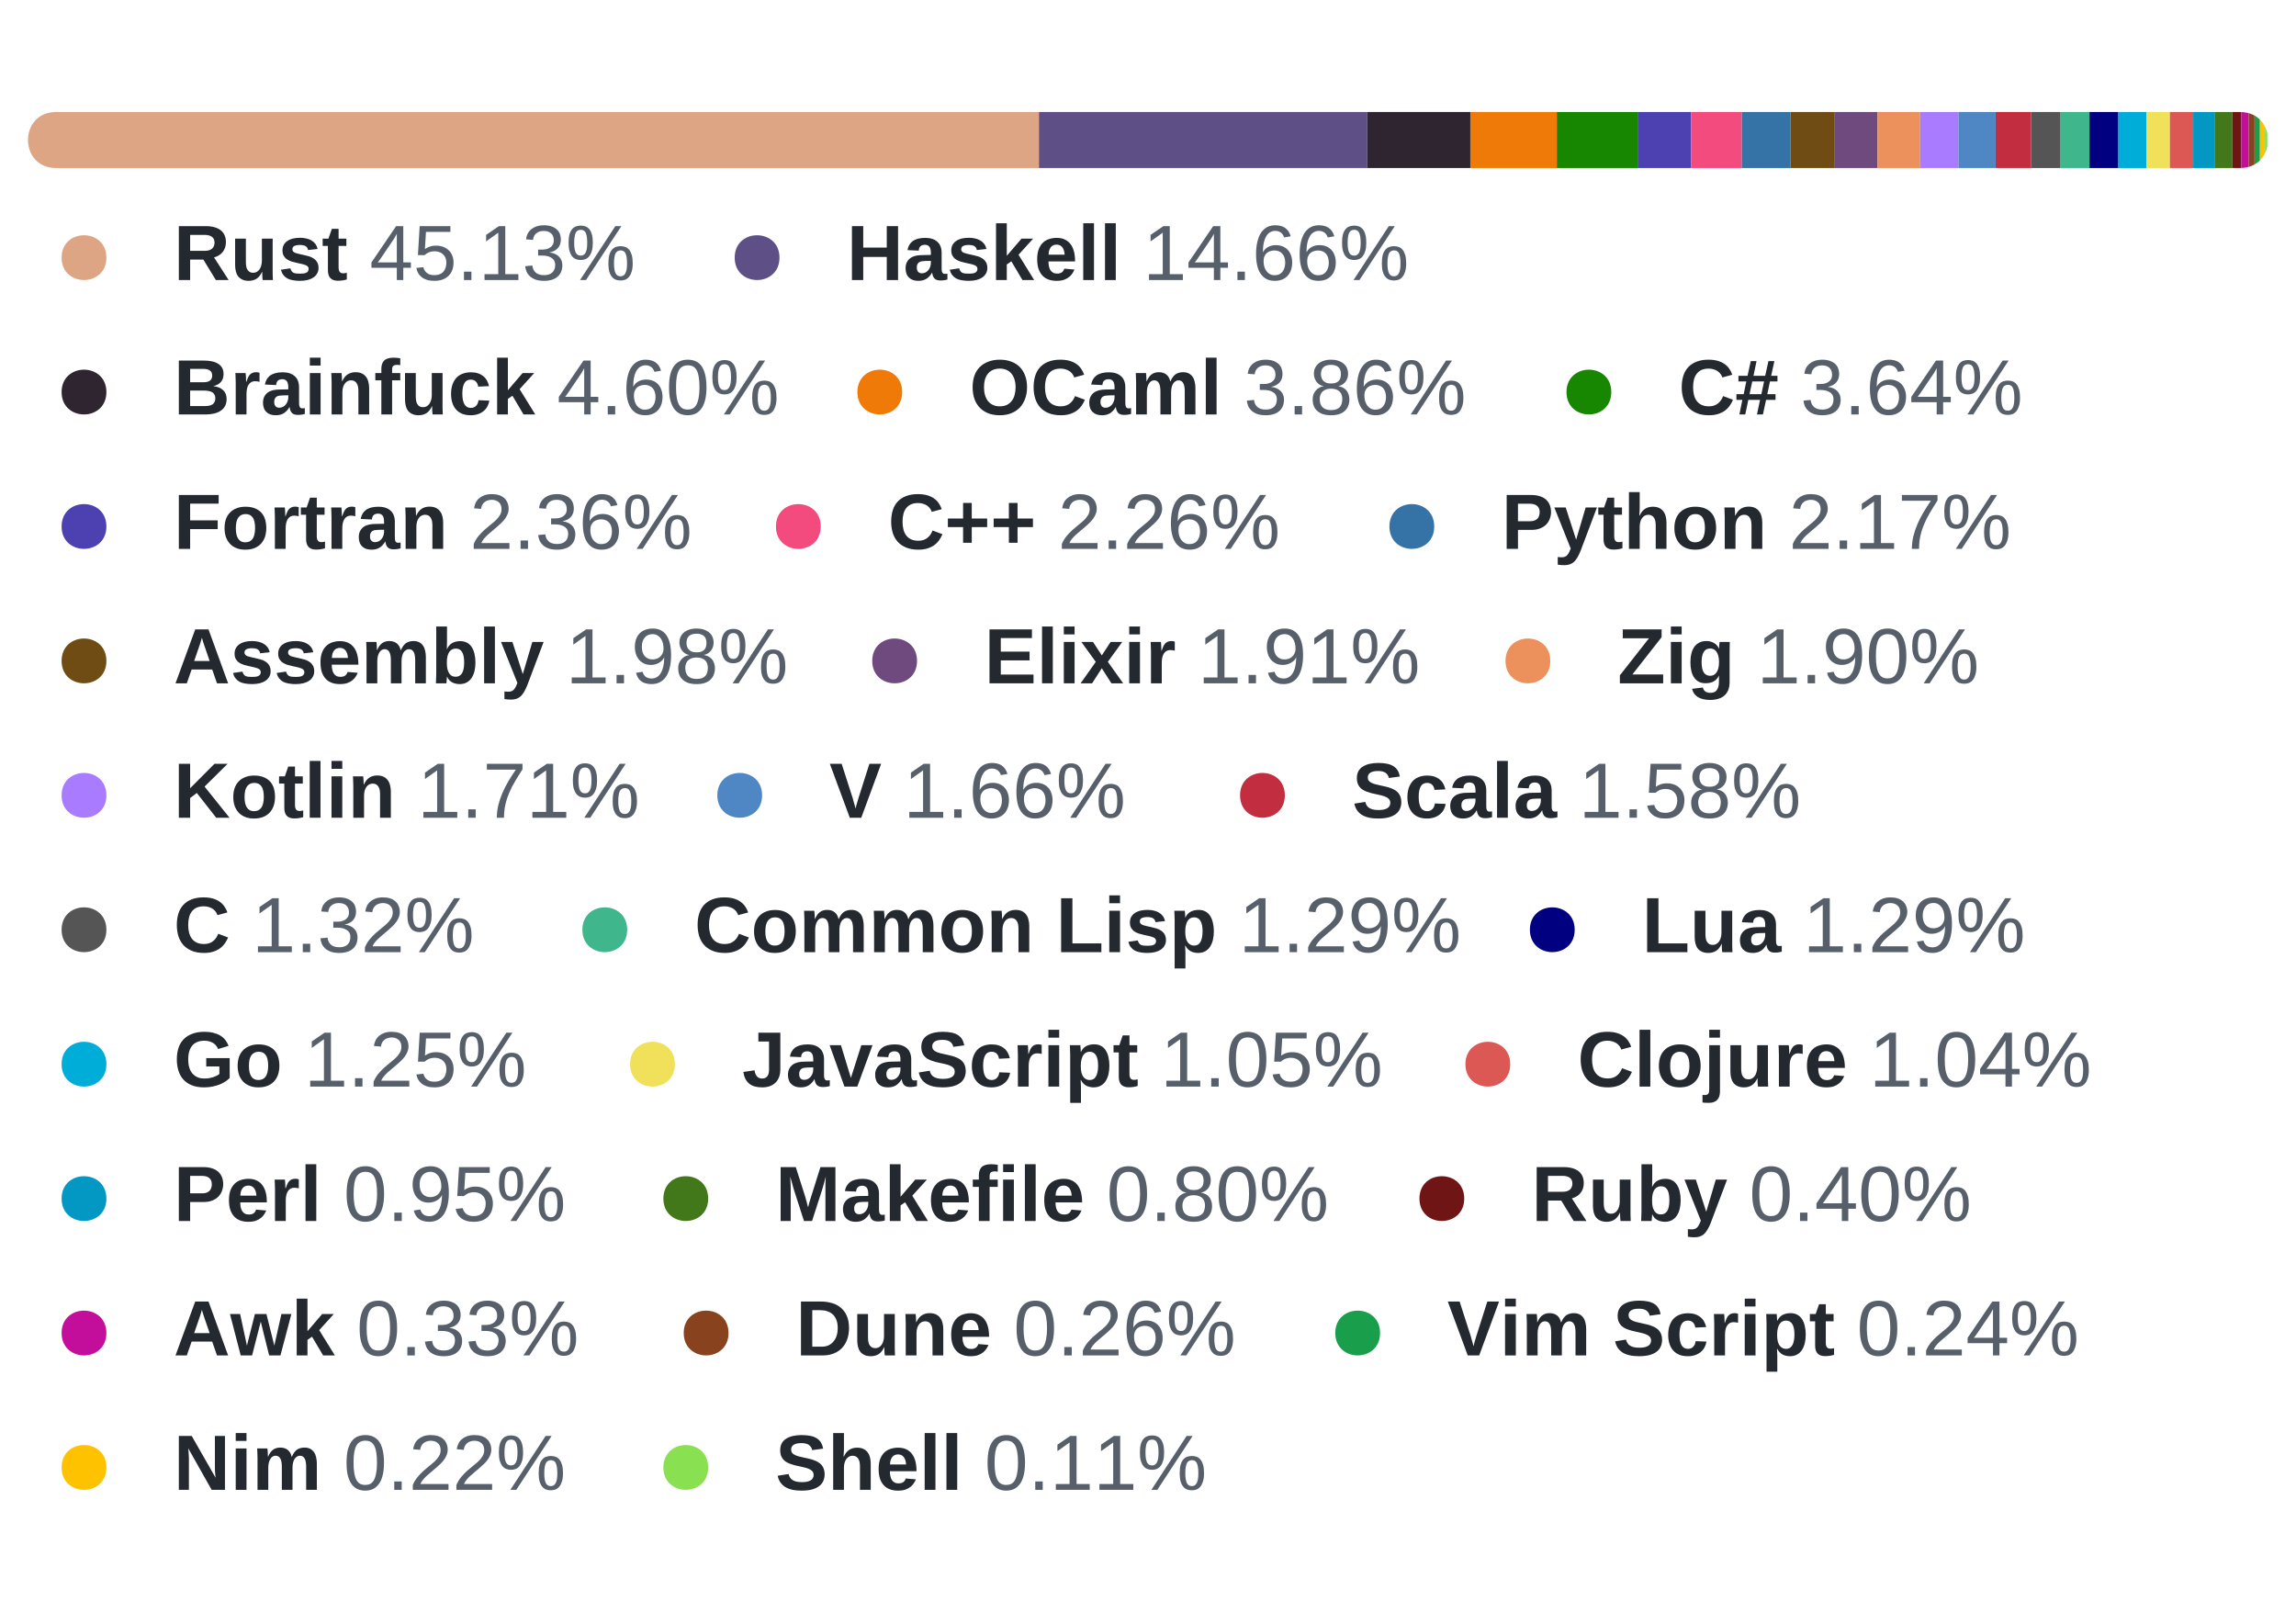 <?xml version="1.0" encoding="UTF-8"?>
<svg xmlns="http://www.w3.org/2000/svg" xmlns:xlink="http://www.w3.org/1999/xlink" width="410pt" height="290pt" viewBox="0 0 410 290" version="1.1">
<defs>
<g>
<symbol overflow="visible" id="glyph0-0">
<path style="stroke:none;" d="M 0.469 0 L 0.469 -9.328 L 4.188 -9.328 L 4.188 0 Z M 0.938 -0.469 L 3.719 -0.469 L 3.719 -8.859 L 0.938 -8.859 Z M 0.938 -0.469 "/>
</symbol>
<symbol overflow="visible" id="glyph0-1">
<path style="stroke:none;" d="M 7.547 0 L 5.312 -3.656 L 2.953 -3.656 L 2.953 0 L 0.938 0 L 0.938 -9.625 L 5.75 -9.625 C 6.352 -9.625 6.879 -9.555 7.328 -9.422 C 7.773 -9.297 8.148 -9.109 8.453 -8.859 C 8.754 -8.609 8.977 -8.305 9.125 -7.953 C 9.27 -7.598 9.344 -7.203 9.344 -6.766 C 9.344 -6.398 9.289 -6.066 9.188 -5.766 C 9.082 -5.473 8.93 -5.207 8.734 -4.969 C 8.547 -4.738 8.32 -4.547 8.062 -4.391 C 7.801 -4.234 7.52 -4.117 7.219 -4.047 L 9.828 0 Z M 7.312 -6.672 C 7.312 -7.148 7.156 -7.5 6.844 -7.719 C 6.539 -7.945 6.102 -8.062 5.531 -8.062 L 2.953 -8.062 L 2.953 -5.219 L 5.594 -5.219 C 5.895 -5.219 6.148 -5.254 6.359 -5.328 C 6.578 -5.398 6.754 -5.5 6.891 -5.625 C 7.035 -5.758 7.141 -5.914 7.203 -6.094 C 7.273 -6.27 7.312 -6.461 7.312 -6.672 Z M 7.312 -6.672 "/>
</symbol>
<symbol overflow="visible" id="glyph0-2">
<path style="stroke:none;" d="M 2.797 -7.391 L 2.797 -3.25 C 2.797 -2.957 2.816 -2.691 2.859 -2.453 C 2.898 -2.211 2.973 -2.008 3.078 -1.844 C 3.18 -1.676 3.316 -1.539 3.484 -1.438 C 3.648 -1.344 3.859 -1.297 4.109 -1.297 C 4.336 -1.297 4.547 -1.348 4.734 -1.453 C 4.922 -1.555 5.082 -1.703 5.219 -1.891 C 5.352 -2.078 5.457 -2.301 5.531 -2.562 C 5.613 -2.82 5.656 -3.113 5.656 -3.438 L 5.656 -7.391 L 7.578 -7.391 L 7.578 -1.656 C 7.578 -1.5 7.578 -1.332 7.578 -1.156 C 7.578 -0.988 7.582 -0.828 7.594 -0.672 C 7.602 -0.523 7.609 -0.391 7.609 -0.266 C 7.617 -0.148 7.625 -0.062 7.625 0 L 5.797 0 C 5.797 -0.051 5.785 -0.133 5.766 -0.25 C 5.754 -0.375 5.742 -0.508 5.734 -0.656 C 5.734 -0.801 5.727 -0.945 5.719 -1.094 C 5.719 -1.238 5.719 -1.363 5.719 -1.469 L 5.688 -1.469 C 5.426 -0.906 5.098 -0.492 4.703 -0.234 C 4.305 0.016 3.836 0.141 3.297 0.141 C 2.859 0.141 2.484 0.066 2.172 -0.078 C 1.859 -0.223 1.602 -0.422 1.406 -0.672 C 1.219 -0.93 1.082 -1.234 1 -1.578 C 0.914 -1.922 0.875 -2.297 0.875 -2.703 L 0.875 -7.391 Z M 2.797 -7.391 "/>
</symbol>
<symbol overflow="visible" id="glyph0-3">
<path style="stroke:none;" d="M 7.219 -2.156 C 7.219 -1.801 7.141 -1.484 6.984 -1.203 C 6.836 -0.922 6.625 -0.68 6.344 -0.484 C 6.062 -0.285 5.711 -0.129 5.297 -0.016 C 4.891 0.086 4.426 0.141 3.906 0.141 C 3.438 0.141 3.008 0.102 2.625 0.031 C 2.25 -0.031 1.914 -0.141 1.625 -0.297 C 1.344 -0.461 1.109 -0.672 0.922 -0.922 C 0.734 -1.172 0.594 -1.477 0.5 -1.844 L 2.188 -2.094 C 2.238 -1.895 2.312 -1.727 2.406 -1.594 C 2.5 -1.469 2.613 -1.367 2.75 -1.297 C 2.895 -1.234 3.062 -1.191 3.25 -1.172 C 3.445 -1.148 3.664 -1.141 3.906 -1.141 C 4.125 -1.141 4.328 -1.148 4.516 -1.172 C 4.703 -1.191 4.863 -1.234 5 -1.297 C 5.145 -1.359 5.254 -1.445 5.328 -1.562 C 5.41 -1.676 5.453 -1.816 5.453 -1.984 C 5.453 -2.172 5.395 -2.32 5.281 -2.438 C 5.164 -2.551 5.008 -2.641 4.812 -2.703 C 4.625 -2.773 4.398 -2.836 4.141 -2.891 C 3.879 -2.941 3.598 -3.004 3.297 -3.078 C 2.992 -3.141 2.691 -3.219 2.391 -3.312 C 2.086 -3.414 1.816 -3.547 1.578 -3.703 C 1.336 -3.867 1.145 -4.078 1 -4.328 C 0.852 -4.586 0.781 -4.91 0.781 -5.297 C 0.781 -5.648 0.848 -5.961 0.984 -6.234 C 1.129 -6.516 1.332 -6.75 1.594 -6.938 C 1.852 -7.133 2.176 -7.285 2.562 -7.391 C 2.957 -7.492 3.41 -7.547 3.922 -7.547 C 4.316 -7.547 4.688 -7.504 5.031 -7.422 C 5.383 -7.348 5.695 -7.227 5.969 -7.062 C 6.238 -6.906 6.469 -6.703 6.656 -6.453 C 6.844 -6.203 6.973 -5.898 7.047 -5.547 L 5.344 -5.359 C 5.312 -5.547 5.254 -5.695 5.172 -5.812 C 5.086 -5.926 4.984 -6.016 4.859 -6.078 C 4.742 -6.148 4.602 -6.195 4.438 -6.219 C 4.281 -6.25 4.109 -6.266 3.922 -6.266 C 3.461 -6.266 3.117 -6.203 2.891 -6.078 C 2.66 -5.961 2.547 -5.77 2.547 -5.5 C 2.547 -5.332 2.594 -5.195 2.688 -5.094 C 2.781 -5 2.91 -4.914 3.078 -4.844 C 3.254 -4.781 3.457 -4.723 3.688 -4.672 C 3.926 -4.629 4.188 -4.57 4.469 -4.5 C 4.812 -4.426 5.145 -4.344 5.469 -4.25 C 5.801 -4.156 6.094 -4.02 6.344 -3.844 C 6.602 -3.676 6.812 -3.457 6.969 -3.188 C 7.133 -2.914 7.219 -2.57 7.219 -2.156 Z M 7.219 -2.156 "/>
</symbol>
<symbol overflow="visible" id="glyph0-4">
<path style="stroke:none;" d="M 2.875 0.125 C 2.312 0.125 1.875 -0.023 1.562 -0.328 C 1.258 -0.641 1.109 -1.109 1.109 -1.734 L 1.109 -6.094 L 0.172 -6.094 L 0.172 -7.391 L 1.203 -7.391 L 1.812 -9.141 L 3.016 -9.141 L 3.016 -7.391 L 4.406 -7.391 L 4.406 -6.094 L 3.016 -6.094 L 3.016 -2.25 C 3.016 -1.895 3.082 -1.629 3.219 -1.453 C 3.352 -1.285 3.562 -1.203 3.844 -1.203 C 3.969 -1.203 4.078 -1.211 4.172 -1.234 C 4.266 -1.254 4.367 -1.273 4.484 -1.297 L 4.484 -0.109 C 4.254 -0.035 4.004 0.02 3.734 0.062 C 3.473 0.102 3.188 0.125 2.875 0.125 Z M 2.875 0.125 "/>
</symbol>
<symbol overflow="visible" id="glyph0-5">
<path style="stroke:none;" d=""/>
</symbol>
<symbol overflow="visible" id="glyph0-6">
<path style="stroke:none;" d="M 7.156 0 L 7.156 -4.125 L 2.953 -4.125 L 2.953 0 L 0.938 0 L 0.938 -9.625 L 2.953 -9.625 L 2.953 -5.797 L 7.156 -5.797 L 7.156 -9.625 L 9.172 -9.625 L 9.172 0 Z M 7.156 0 "/>
</symbol>
<symbol overflow="visible" id="glyph0-7">
<path style="stroke:none;" d="M 2.688 0.141 C 2.332 0.141 2.016 0.094 1.734 0 C 1.453 -0.102 1.211 -0.25 1.016 -0.438 C 0.816 -0.625 0.664 -0.859 0.562 -1.141 C 0.457 -1.422 0.406 -1.738 0.406 -2.094 C 0.406 -2.531 0.484 -2.895 0.641 -3.188 C 0.797 -3.488 1.004 -3.734 1.266 -3.922 C 1.523 -4.109 1.832 -4.242 2.188 -4.328 C 2.551 -4.41 2.93 -4.453 3.328 -4.453 L 4.922 -4.484 L 4.922 -4.859 C 4.922 -5.129 4.895 -5.352 4.844 -5.531 C 4.801 -5.707 4.734 -5.852 4.641 -5.969 C 4.547 -6.082 4.43 -6.164 4.297 -6.219 C 4.172 -6.27 4.02 -6.297 3.844 -6.297 C 3.688 -6.297 3.547 -6.273 3.422 -6.234 C 3.297 -6.203 3.188 -6.145 3.094 -6.062 C 3 -5.988 2.922 -5.883 2.859 -5.75 C 2.805 -5.613 2.77 -5.445 2.75 -5.25 L 0.75 -5.344 C 0.801 -5.664 0.898 -5.957 1.047 -6.219 C 1.191 -6.488 1.391 -6.723 1.641 -6.922 C 1.898 -7.117 2.219 -7.27 2.594 -7.375 C 2.977 -7.477 3.422 -7.531 3.922 -7.531 C 4.379 -7.531 4.785 -7.473 5.141 -7.359 C 5.504 -7.242 5.812 -7.07 6.062 -6.844 C 6.32 -6.625 6.516 -6.348 6.641 -6.016 C 6.773 -5.691 6.844 -5.312 6.844 -4.875 L 6.844 -2.188 C 6.844 -2.008 6.848 -1.852 6.859 -1.719 C 6.879 -1.582 6.91 -1.469 6.953 -1.375 C 6.992 -1.281 7.055 -1.207 7.141 -1.156 C 7.223 -1.113 7.328 -1.094 7.453 -1.094 C 7.598 -1.094 7.738 -1.109 7.875 -1.141 L 7.875 -0.094 C 7.758 -0.07 7.656 -0.047 7.562 -0.016 C 7.477 0.004 7.391 0.02 7.297 0.031 C 7.203 0.051 7.102 0.062 7 0.062 C 6.895 0.07 6.773 0.078 6.641 0.078 C 6.16 0.078 5.805 -0.035 5.578 -0.266 C 5.348 -0.504 5.207 -0.852 5.156 -1.312 L 5.125 -1.312 C 4.863 -0.852 4.535 -0.492 4.141 -0.234 C 3.742 0.016 3.258 0.141 2.688 0.141 Z M 4.922 -3.422 L 3.938 -3.406 C 3.727 -3.395 3.531 -3.379 3.344 -3.359 C 3.164 -3.336 3.004 -3.285 2.859 -3.203 C 2.723 -3.117 2.613 -3 2.531 -2.844 C 2.445 -2.695 2.406 -2.5 2.406 -2.25 C 2.406 -1.895 2.488 -1.629 2.656 -1.453 C 2.82 -1.285 3.035 -1.203 3.297 -1.203 C 3.547 -1.203 3.77 -1.254 3.969 -1.359 C 4.164 -1.461 4.332 -1.598 4.469 -1.766 C 4.613 -1.941 4.723 -2.141 4.797 -2.359 C 4.879 -2.586 4.922 -2.816 4.922 -3.047 Z M 4.922 -3.422 "/>
</symbol>
<symbol overflow="visible" id="glyph0-8">
<path style="stroke:none;" d="M 5.703 0 L 3.719 -3.344 L 2.906 -2.781 L 2.906 0 L 0.984 0 L 0.984 -10.141 L 2.906 -10.141 L 2.906 -4.328 L 5.531 -7.391 L 7.609 -7.391 L 5 -4.516 L 7.797 0 Z M 5.703 0 "/>
</symbol>
<symbol overflow="visible" id="glyph0-9">
<path style="stroke:none;" d="M 4 0.141 C 3.469 0.141 2.988 0.062 2.562 -0.094 C 2.133 -0.25 1.77 -0.488 1.469 -0.812 C 1.176 -1.133 0.945 -1.535 0.781 -2.016 C 0.625 -2.504 0.547 -3.078 0.547 -3.734 C 0.547 -4.441 0.641 -5.035 0.828 -5.516 C 1.016 -5.992 1.27 -6.383 1.594 -6.688 C 1.914 -6.988 2.285 -7.203 2.703 -7.328 C 3.129 -7.461 3.57 -7.531 4.031 -7.531 C 4.613 -7.531 5.109 -7.426 5.516 -7.219 C 5.93 -7.02 6.27 -6.738 6.531 -6.375 C 6.801 -6.008 7 -5.57 7.125 -5.062 C 7.25 -4.562 7.312 -4.004 7.312 -3.391 L 7.312 -3.328 L 2.562 -3.328 C 2.562 -3.016 2.586 -2.723 2.641 -2.453 C 2.703 -2.191 2.789 -1.961 2.906 -1.766 C 3.031 -1.578 3.191 -1.426 3.391 -1.312 C 3.586 -1.207 3.828 -1.156 4.109 -1.156 C 4.441 -1.156 4.711 -1.223 4.922 -1.359 C 5.141 -1.504 5.297 -1.727 5.391 -2.031 L 7.203 -1.875 C 7.117 -1.664 7 -1.441 6.844 -1.203 C 6.695 -0.961 6.5 -0.742 6.25 -0.547 C 6.008 -0.348 5.707 -0.18 5.344 -0.047 C 4.977 0.078 4.531 0.141 4 0.141 Z M 4 -6.328 C 3.812 -6.328 3.629 -6.289 3.453 -6.219 C 3.285 -6.156 3.141 -6.051 3.016 -5.906 C 2.891 -5.758 2.785 -5.57 2.703 -5.344 C 2.629 -5.125 2.586 -4.852 2.578 -4.531 L 5.453 -4.531 C 5.41 -5.125 5.266 -5.57 5.016 -5.875 C 4.766 -6.176 4.426 -6.328 4 -6.328 Z M 4 -6.328 "/>
</symbol>
<symbol overflow="visible" id="glyph0-10">
<path style="stroke:none;" d="M 0.984 0 L 0.984 -10.141 L 2.906 -10.141 L 2.906 0 Z M 0.984 0 "/>
</symbol>
<symbol overflow="visible" id="glyph0-11">
<path style="stroke:none;" d="M 9.469 -2.75 C 9.469 -2.258 9.367 -1.836 9.172 -1.484 C 8.984 -1.141 8.719 -0.859 8.375 -0.641 C 8.039 -0.422 7.645 -0.258 7.188 -0.156 C 6.738 -0.051 6.258 0 5.75 0 L 0.938 0 L 0.938 -9.625 L 5.344 -9.625 C 5.914 -9.625 6.422 -9.578 6.859 -9.484 C 7.305 -9.391 7.68 -9.238 7.984 -9.031 C 8.297 -8.832 8.531 -8.582 8.688 -8.281 C 8.844 -7.977 8.922 -7.625 8.922 -7.219 C 8.922 -6.664 8.77 -6.203 8.469 -5.828 C 8.164 -5.453 7.703 -5.195 7.078 -5.062 C 7.859 -4.969 8.453 -4.723 8.859 -4.328 C 9.266 -3.93 9.469 -3.406 9.469 -2.75 Z M 6.891 -6.938 C 6.891 -7.375 6.75 -7.68 6.469 -7.859 C 6.195 -8.047 5.789 -8.141 5.25 -8.141 L 2.953 -8.141 L 2.953 -5.75 L 5.266 -5.75 C 5.836 -5.75 6.25 -5.848 6.5 -6.047 C 6.758 -6.242 6.891 -6.539 6.891 -6.938 Z M 7.453 -2.906 C 7.453 -3.156 7.398 -3.367 7.297 -3.547 C 7.203 -3.723 7.066 -3.863 6.891 -3.969 C 6.711 -4.07 6.504 -4.145 6.266 -4.188 C 6.035 -4.238 5.785 -4.266 5.516 -4.266 L 2.953 -4.266 L 2.953 -1.5 L 5.578 -1.5 C 5.848 -1.5 6.098 -1.52 6.328 -1.562 C 6.555 -1.602 6.754 -1.676 6.922 -1.781 C 7.086 -1.895 7.219 -2.039 7.312 -2.219 C 7.406 -2.406 7.453 -2.633 7.453 -2.906 Z M 7.453 -2.906 "/>
</symbol>
<symbol overflow="visible" id="glyph0-12">
<path style="stroke:none;" d="M 0.984 0 L 0.984 -5.656 C 0.984 -5.82 0.977 -5.992 0.969 -6.172 C 0.969 -6.348 0.961 -6.516 0.953 -6.672 C 0.953 -6.836 0.945 -6.984 0.938 -7.109 C 0.938 -7.242 0.93 -7.336 0.922 -7.391 L 2.75 -7.391 C 2.758 -7.336 2.77 -7.242 2.781 -7.109 C 2.789 -6.973 2.801 -6.828 2.812 -6.672 C 2.82 -6.516 2.828 -6.359 2.828 -6.203 C 2.836 -6.047 2.844 -5.914 2.844 -5.812 L 2.875 -5.812 C 2.969 -6.082 3.062 -6.32 3.156 -6.531 C 3.25 -6.75 3.359 -6.93 3.484 -7.078 C 3.617 -7.223 3.773 -7.336 3.953 -7.422 C 4.141 -7.504 4.367 -7.547 4.641 -7.547 C 4.754 -7.547 4.863 -7.535 4.969 -7.516 C 5.082 -7.492 5.172 -7.469 5.234 -7.438 L 5.234 -5.828 C 5.109 -5.859 4.984 -5.883 4.859 -5.906 C 4.734 -5.926 4.586 -5.938 4.422 -5.938 C 3.941 -5.938 3.566 -5.738 3.297 -5.344 C 3.035 -4.957 2.906 -4.383 2.906 -3.625 L 2.906 0 Z M 0.984 0 "/>
</symbol>
<symbol overflow="visible" id="glyph0-13">
<path style="stroke:none;" d="M 0.984 -8.734 L 0.984 -10.141 L 2.906 -10.141 L 2.906 -8.734 Z M 0.984 0 L 0.984 -7.391 L 2.906 -7.391 L 2.906 0 Z M 0.984 0 "/>
</symbol>
<symbol overflow="visible" id="glyph0-14">
<path style="stroke:none;" d="M 5.766 0 L 5.766 -4.156 C 5.766 -4.438 5.742 -4.695 5.703 -4.938 C 5.66 -5.176 5.582 -5.379 5.469 -5.547 C 5.363 -5.723 5.227 -5.859 5.062 -5.953 C 4.895 -6.047 4.691 -6.094 4.453 -6.094 C 4.223 -6.094 4.008 -6.039 3.812 -5.938 C 3.625 -5.844 3.461 -5.695 3.328 -5.5 C 3.191 -5.312 3.086 -5.086 3.016 -4.828 C 2.941 -4.566 2.906 -4.281 2.906 -3.969 L 2.906 0 L 0.984 0 L 0.984 -5.75 C 0.984 -5.906 0.977 -6.066 0.969 -6.234 C 0.969 -6.398 0.961 -6.562 0.953 -6.719 C 0.953 -6.875 0.945 -7.008 0.938 -7.125 C 0.938 -7.25 0.93 -7.336 0.922 -7.391 L 2.75 -7.391 C 2.758 -7.336 2.77 -7.25 2.781 -7.125 C 2.789 -7.008 2.801 -6.879 2.812 -6.734 C 2.82 -6.586 2.828 -6.441 2.828 -6.297 C 2.836 -6.148 2.844 -6.023 2.844 -5.922 L 2.875 -5.922 C 3.133 -6.492 3.457 -6.906 3.844 -7.156 C 4.238 -7.414 4.707 -7.547 5.25 -7.547 C 5.695 -7.547 6.07 -7.473 6.375 -7.328 C 6.688 -7.18 6.938 -6.977 7.125 -6.719 C 7.32 -6.469 7.461 -6.164 7.547 -5.812 C 7.641 -5.469 7.688 -5.098 7.688 -4.703 L 7.688 0 Z M 5.766 0 "/>
</symbol>
<symbol overflow="visible" id="glyph0-15">
<path style="stroke:none;" d="M 3.234 -6.094 L 3.234 0 L 1.312 0 L 1.312 -6.094 L 0.234 -6.094 L 0.234 -7.391 L 1.312 -7.391 L 1.312 -8.172 C 1.312 -8.453 1.348 -8.711 1.422 -8.953 C 1.492 -9.191 1.609 -9.398 1.766 -9.578 C 1.93 -9.754 2.148 -9.891 2.422 -9.984 C 2.703 -10.086 3.051 -10.141 3.469 -10.141 C 3.688 -10.141 3.898 -10.129 4.109 -10.109 C 4.328 -10.086 4.52 -10.062 4.688 -10.031 L 4.688 -8.797 C 4.602 -8.816 4.508 -8.832 4.406 -8.844 C 4.312 -8.852 4.219 -8.859 4.125 -8.859 C 3.945 -8.859 3.801 -8.836 3.688 -8.797 C 3.57 -8.766 3.477 -8.711 3.406 -8.641 C 3.344 -8.566 3.297 -8.473 3.266 -8.359 C 3.242 -8.254 3.234 -8.129 3.234 -7.984 L 3.234 -7.391 L 4.688 -7.391 L 4.688 -6.094 Z M 3.234 -6.094 "/>
</symbol>
<symbol overflow="visible" id="glyph0-16">
<path style="stroke:none;" d="M 4.062 0.141 C 3.469 0.141 2.953 0.051 2.516 -0.125 C 2.078 -0.312 1.711 -0.57 1.422 -0.906 C 1.129 -1.238 0.91 -1.641 0.766 -2.109 C 0.617 -2.578 0.547 -3.094 0.547 -3.656 C 0.547 -4.27 0.625 -4.816 0.781 -5.297 C 0.945 -5.773 1.176 -6.18 1.469 -6.516 C 1.77 -6.848 2.141 -7.098 2.578 -7.266 C 3.023 -7.441 3.531 -7.531 4.094 -7.531 C 4.57 -7.531 4.992 -7.469 5.359 -7.344 C 5.734 -7.219 6.055 -7.039 6.328 -6.812 C 6.598 -6.594 6.812 -6.332 6.969 -6.031 C 7.133 -5.727 7.254 -5.406 7.328 -5.062 L 5.391 -4.969 C 5.336 -5.344 5.203 -5.645 4.984 -5.875 C 4.766 -6.102 4.453 -6.219 4.047 -6.219 C 3.535 -6.219 3.16 -6.004 2.922 -5.578 C 2.68 -5.148 2.562 -4.535 2.562 -3.734 C 2.562 -2.023 3.066 -1.172 4.078 -1.172 C 4.441 -1.172 4.742 -1.285 4.984 -1.516 C 5.234 -1.742 5.391 -2.086 5.453 -2.547 L 7.375 -2.469 C 7.332 -2.125 7.227 -1.797 7.062 -1.484 C 6.906 -1.172 6.688 -0.895 6.406 -0.656 C 6.133 -0.414 5.801 -0.223 5.406 -0.078 C 5.008 0.066 4.562 0.141 4.062 0.141 Z M 4.062 0.141 "/>
</symbol>
<symbol overflow="visible" id="glyph0-17">
<path style="stroke:none;" d="M 10.297 -4.859 C 10.297 -4.109 10.18 -3.426 9.953 -2.812 C 9.734 -2.195 9.414 -1.672 9 -1.234 C 8.582 -0.797 8.07 -0.457 7.469 -0.219 C 6.863 0.02 6.18 0.141 5.422 0.141 C 4.617 0.141 3.914 0.016 3.312 -0.234 C 2.707 -0.484 2.203 -0.828 1.797 -1.266 C 1.391 -1.711 1.082 -2.242 0.875 -2.859 C 0.676 -3.473 0.578 -4.141 0.578 -4.859 C 0.578 -5.609 0.68 -6.285 0.891 -6.891 C 1.098 -7.504 1.41 -8.02 1.828 -8.438 C 2.242 -8.863 2.754 -9.191 3.359 -9.422 C 3.961 -9.66 4.656 -9.781 5.438 -9.781 C 6.219 -9.781 6.91 -9.66 7.516 -9.422 C 8.117 -9.191 8.625 -8.863 9.031 -8.438 C 9.445 -8.008 9.758 -7.492 9.969 -6.891 C 10.188 -6.285 10.297 -5.609 10.297 -4.859 Z M 8.25 -4.859 C 8.25 -5.367 8.188 -5.828 8.062 -6.234 C 7.938 -6.641 7.754 -6.988 7.516 -7.281 C 7.285 -7.57 6.992 -7.797 6.641 -7.953 C 6.297 -8.109 5.895 -8.188 5.438 -8.188 C 4.969 -8.188 4.555 -8.109 4.203 -7.953 C 3.848 -7.797 3.551 -7.57 3.312 -7.281 C 3.07 -6.988 2.895 -6.641 2.781 -6.234 C 2.664 -5.828 2.609 -5.367 2.609 -4.859 C 2.609 -4.359 2.664 -3.898 2.781 -3.484 C 2.906 -3.066 3.082 -2.707 3.312 -2.406 C 3.551 -2.102 3.848 -1.867 4.203 -1.703 C 4.555 -1.535 4.961 -1.453 5.422 -1.453 C 5.91 -1.453 6.332 -1.535 6.688 -1.703 C 7.039 -1.879 7.332 -2.117 7.562 -2.422 C 7.801 -2.723 7.973 -3.082 8.078 -3.5 C 8.191 -3.914 8.25 -4.367 8.25 -4.859 Z M 8.25 -4.859 "/>
</symbol>
<symbol overflow="visible" id="glyph0-18">
<path style="stroke:none;" d="M 5.438 -1.453 C 5.812 -1.453 6.133 -1.504 6.406 -1.609 C 6.688 -1.711 6.926 -1.852 7.125 -2.031 C 7.332 -2.207 7.504 -2.406 7.641 -2.625 C 7.773 -2.844 7.883 -3.062 7.969 -3.281 L 9.734 -2.625 C 9.586 -2.27 9.398 -1.926 9.172 -1.594 C 8.941 -1.258 8.656 -0.961 8.312 -0.703 C 7.977 -0.453 7.57 -0.25 7.094 -0.094 C 6.625 0.062 6.07 0.141 5.438 0.141 C 4.602 0.141 3.879 0.016 3.266 -0.234 C 2.66 -0.484 2.156 -0.828 1.75 -1.266 C 1.352 -1.711 1.055 -2.242 0.859 -2.859 C 0.672 -3.473 0.578 -4.141 0.578 -4.859 C 0.578 -5.609 0.672 -6.285 0.859 -6.891 C 1.055 -7.504 1.348 -8.02 1.734 -8.438 C 2.129 -8.863 2.625 -9.191 3.219 -9.422 C 3.82 -9.66 4.531 -9.781 5.344 -9.781 C 5.977 -9.781 6.531 -9.711 7 -9.578 C 7.469 -9.441 7.875 -9.254 8.219 -9.016 C 8.562 -8.773 8.844 -8.492 9.062 -8.172 C 9.289 -7.848 9.473 -7.488 9.609 -7.094 L 7.828 -6.609 C 7.766 -6.816 7.664 -7.016 7.531 -7.203 C 7.395 -7.391 7.227 -7.555 7.031 -7.703 C 6.832 -7.848 6.594 -7.961 6.312 -8.047 C 6.039 -8.141 5.734 -8.188 5.391 -8.188 C 4.898 -8.188 4.477 -8.109 4.125 -7.953 C 3.781 -7.797 3.492 -7.57 3.266 -7.281 C 3.035 -6.988 2.867 -6.641 2.766 -6.234 C 2.66 -5.828 2.609 -5.367 2.609 -4.859 C 2.609 -4.359 2.66 -3.898 2.766 -3.484 C 2.867 -3.066 3.035 -2.707 3.266 -2.406 C 3.492 -2.102 3.785 -1.867 4.141 -1.703 C 4.504 -1.535 4.938 -1.453 5.438 -1.453 Z M 5.438 -1.453 "/>
</symbol>
<symbol overflow="visible" id="glyph0-19">
<path style="stroke:none;" d="M 5.328 0 L 5.328 -4.156 C 5.328 -4.438 5.305 -4.695 5.266 -4.938 C 5.234 -5.176 5.172 -5.379 5.078 -5.547 C 4.992 -5.723 4.879 -5.859 4.734 -5.953 C 4.586 -6.047 4.414 -6.094 4.219 -6.094 C 4.02 -6.094 3.836 -6.039 3.672 -5.938 C 3.516 -5.844 3.379 -5.695 3.266 -5.5 C 3.148 -5.312 3.062 -5.086 3 -4.828 C 2.938 -4.566 2.906 -4.281 2.906 -3.969 L 2.906 0 L 0.984 0 L 0.984 -5.75 C 0.984 -5.906 0.977 -6.066 0.969 -6.234 C 0.969 -6.398 0.961 -6.562 0.953 -6.719 C 0.953 -6.875 0.945 -7.008 0.938 -7.125 C 0.938 -7.25 0.93 -7.336 0.922 -7.391 L 2.75 -7.391 C 2.758 -7.336 2.77 -7.25 2.781 -7.125 C 2.789 -7.008 2.801 -6.879 2.812 -6.734 C 2.82 -6.586 2.828 -6.441 2.828 -6.297 C 2.836 -6.148 2.844 -6.023 2.844 -5.922 L 2.875 -5.922 C 3.113 -6.492 3.406 -6.906 3.75 -7.156 C 4.102 -7.414 4.531 -7.547 5.031 -7.547 C 5.594 -7.547 6.047 -7.406 6.391 -7.125 C 6.734 -6.852 6.961 -6.453 7.078 -5.922 L 7.125 -5.922 C 7.258 -6.234 7.398 -6.488 7.547 -6.688 C 7.703 -6.895 7.867 -7.062 8.047 -7.188 C 8.234 -7.312 8.438 -7.398 8.656 -7.453 C 8.875 -7.516 9.109 -7.547 9.359 -7.547 C 9.766 -7.547 10.109 -7.473 10.391 -7.328 C 10.672 -7.18 10.898 -6.977 11.078 -6.719 C 11.254 -6.469 11.379 -6.164 11.453 -5.812 C 11.535 -5.469 11.578 -5.098 11.578 -4.703 L 11.578 0 L 9.672 0 L 9.672 -4.156 C 9.672 -4.438 9.648 -4.695 9.609 -4.938 C 9.578 -5.176 9.516 -5.379 9.422 -5.547 C 9.336 -5.723 9.223 -5.859 9.078 -5.953 C 8.93 -6.047 8.754 -6.094 8.547 -6.094 C 8.359 -6.094 8.188 -6.039 8.031 -5.938 C 7.875 -5.844 7.734 -5.707 7.609 -5.531 C 7.492 -5.352 7.406 -5.141 7.344 -4.891 C 7.281 -4.641 7.242 -4.359 7.234 -4.047 L 7.234 0 Z M 5.328 0 "/>
</symbol>
<symbol overflow="visible" id="glyph0-20">
<path style="stroke:none;" d="M 6.219 -5.891 L 5.75 -3.625 L 7.219 -3.625 L 7.219 -2.609 L 5.531 -2.609 L 4.969 0 L 3.906 0 L 4.453 -2.609 L 2.359 -2.609 L 1.812 0 L 0.766 0 L 1.297 -2.609 L 0.234 -2.609 L 0.234 -3.625 L 1.531 -3.625 L 2 -5.891 L 0.594 -5.891 L 0.594 -6.906 L 2.219 -6.906 L 2.797 -9.531 L 3.828 -9.531 L 3.281 -6.906 L 5.375 -6.906 L 5.953 -9.531 L 7.016 -9.531 L 6.438 -6.906 L 7.562 -6.906 L 7.562 -5.891 Z M 3.062 -5.891 L 2.578 -3.625 L 4.688 -3.625 L 5.172 -5.891 Z M 3.062 -5.891 "/>
</symbol>
<symbol overflow="visible" id="glyph0-21">
<path style="stroke:none;" d="M 2.953 -8.078 L 2.953 -5.094 L 7.875 -5.094 L 7.875 -3.531 L 2.953 -3.531 L 2.953 0 L 0.938 0 L 0.938 -9.625 L 8.047 -9.625 L 8.047 -8.078 Z M 2.953 -8.078 "/>
</symbol>
<symbol overflow="visible" id="glyph0-22">
<path style="stroke:none;" d="M 8 -3.703 C 8 -3.141 7.922 -2.625 7.766 -2.156 C 7.609 -1.688 7.375 -1.281 7.062 -0.938 C 6.75 -0.602 6.359 -0.336 5.891 -0.141 C 5.422 0.047 4.875 0.141 4.25 0.141 C 3.645 0.141 3.113 0.047 2.656 -0.141 C 2.195 -0.328 1.812 -0.586 1.5 -0.922 C 1.188 -1.266 0.945 -1.672 0.781 -2.141 C 0.625 -2.609 0.547 -3.129 0.547 -3.703 C 0.547 -4.254 0.617 -4.766 0.766 -5.234 C 0.922 -5.703 1.156 -6.102 1.469 -6.438 C 1.781 -6.781 2.172 -7.047 2.641 -7.234 C 3.109 -7.43 3.656 -7.531 4.281 -7.531 C 4.945 -7.531 5.516 -7.43 5.984 -7.234 C 6.453 -7.047 6.836 -6.781 7.141 -6.438 C 7.441 -6.102 7.66 -5.703 7.797 -5.234 C 7.93 -4.773 8 -4.266 8 -3.703 Z M 6 -3.703 C 6 -4.586 5.852 -5.227 5.562 -5.625 C 5.281 -6.02 4.863 -6.219 4.312 -6.219 C 3.75 -6.219 3.316 -6.016 3.016 -5.609 C 2.711 -5.211 2.562 -4.578 2.562 -3.703 C 2.562 -3.266 2.598 -2.883 2.672 -2.562 C 2.754 -2.238 2.867 -1.973 3.016 -1.766 C 3.16 -1.566 3.336 -1.414 3.547 -1.312 C 3.754 -1.219 3.977 -1.172 4.219 -1.172 C 4.508 -1.172 4.766 -1.219 4.984 -1.312 C 5.203 -1.414 5.383 -1.566 5.531 -1.766 C 5.688 -1.973 5.801 -2.238 5.875 -2.562 C 5.957 -2.883 6 -3.266 6 -3.703 Z M 6 -3.703 "/>
</symbol>
<symbol overflow="visible" id="glyph0-23">
<path style="stroke:none;" d="M 4.859 -3.891 L 4.859 -1.094 L 3.312 -1.094 L 3.312 -3.891 L 0.594 -3.891 L 0.594 -5.422 L 3.312 -5.422 L 3.312 -8.203 L 4.859 -8.203 L 4.859 -5.422 L 7.609 -5.422 L 7.609 -3.891 Z M 4.859 -3.891 "/>
</symbol>
<symbol overflow="visible" id="glyph0-24">
<path style="stroke:none;" d="M 8.859 -6.578 C 8.859 -6.172 8.785 -5.773 8.641 -5.391 C 8.504 -5.004 8.289 -4.66 8 -4.359 C 7.719 -4.066 7.352 -3.832 6.906 -3.656 C 6.469 -3.477 5.945 -3.391 5.344 -3.391 L 2.953 -3.391 L 2.953 0 L 0.938 0 L 0.938 -9.625 L 5.266 -9.625 C 5.879 -9.625 6.41 -9.551 6.859 -9.406 C 7.316 -9.258 7.691 -9.051 7.984 -8.781 C 8.273 -8.508 8.492 -8.188 8.641 -7.812 C 8.785 -7.445 8.859 -7.035 8.859 -6.578 Z M 6.828 -6.547 C 6.828 -7.047 6.676 -7.422 6.375 -7.672 C 6.082 -7.93 5.633 -8.062 5.031 -8.062 L 2.953 -8.062 L 2.953 -4.938 L 5.094 -4.938 C 5.395 -4.938 5.648 -4.973 5.859 -5.047 C 6.078 -5.129 6.258 -5.238 6.406 -5.375 C 6.551 -5.52 6.656 -5.691 6.719 -5.891 C 6.789 -6.086 6.828 -6.305 6.828 -6.547 Z M 6.828 -6.547 "/>
</symbol>
<symbol overflow="visible" id="glyph0-25">
<path style="stroke:none;" d="M 4 -1.641 L 5.703 -7.391 L 7.719 -7.391 L 4.781 0.391 C 4.414 1.285 4.035 1.922 3.641 2.297 C 3.203 2.703 2.633 2.906 1.938 2.906 C 1.477 2.906 1.07 2.875 0.719 2.812 L 0.719 1.453 C 0.969 1.484 1.188 1.5 1.375 1.5 C 1.57 1.5 1.742 1.477 1.891 1.438 C 2.035 1.395 2.164 1.328 2.281 1.234 C 2.508 1.047 2.719 0.719 2.906 0.25 L 3.031 -0.078 L 0.109 -7.391 L 2.141 -7.391 Z M 4 -1.641 "/>
</symbol>
<symbol overflow="visible" id="glyph0-26">
<path style="stroke:none;" d="M 2.875 -5.922 C 3.133 -6.484 3.457 -6.891 3.844 -7.141 C 4.238 -7.398 4.707 -7.531 5.25 -7.531 C 5.695 -7.531 6.07 -7.457 6.375 -7.312 C 6.688 -7.164 6.938 -6.961 7.125 -6.703 C 7.32 -6.453 7.461 -6.156 7.547 -5.812 C 7.641 -5.469 7.688 -5.094 7.688 -4.688 L 7.688 0 L 5.766 0 L 5.766 -4.141 C 5.766 -4.43 5.742 -4.695 5.703 -4.938 C 5.66 -5.176 5.582 -5.379 5.469 -5.547 C 5.363 -5.711 5.227 -5.844 5.062 -5.938 C 4.895 -6.039 4.691 -6.094 4.453 -6.094 C 4.223 -6.094 4.008 -6.039 3.812 -5.938 C 3.625 -5.832 3.461 -5.688 3.328 -5.5 C 3.191 -5.312 3.086 -5.086 3.016 -4.828 C 2.941 -4.566 2.906 -4.273 2.906 -3.953 L 2.906 0 L 0.984 0 L 0.984 -10.141 L 2.906 -10.141 L 2.906 -7.375 C 2.906 -7.227 2.898 -7.082 2.891 -6.938 C 2.891 -6.789 2.883 -6.648 2.875 -6.516 C 2.863 -6.391 2.852 -6.273 2.844 -6.172 C 2.844 -6.066 2.844 -5.984 2.844 -5.922 Z M 2.875 -5.922 "/>
</symbol>
<symbol overflow="visible" id="glyph0-27">
<path style="stroke:none;" d="M 7.75 0 L 6.891 -2.469 L 3.219 -2.469 L 2.359 0 L 0.344 0 L 3.859 -9.625 L 6.234 -9.625 L 9.734 0 Z M 5.484 -6.75 C 5.43 -6.906 5.379 -7.062 5.328 -7.219 C 5.273 -7.383 5.227 -7.535 5.188 -7.672 C 5.156 -7.805 5.125 -7.914 5.094 -8 C 5.07 -8.094 5.055 -8.145 5.047 -8.156 C 5.047 -8.133 5.035 -8.082 5.016 -8 C 4.992 -7.914 4.961 -7.805 4.922 -7.672 C 4.879 -7.535 4.832 -7.383 4.781 -7.219 C 4.727 -7.062 4.676 -6.906 4.625 -6.75 L 3.672 -3.984 L 6.438 -3.984 Z M 5.484 -6.75 "/>
</symbol>
<symbol overflow="visible" id="glyph0-28">
<path style="stroke:none;" d="M 7.984 -3.719 C 7.984 -3.164 7.926 -2.648 7.812 -2.172 C 7.695 -1.703 7.523 -1.297 7.297 -0.953 C 7.066 -0.609 6.77 -0.336 6.406 -0.141 C 6.051 0.047 5.629 0.141 5.141 0.141 C 4.922 0.141 4.703 0.113 4.484 0.062 C 4.266 0.02 4.055 -0.051 3.859 -0.156 C 3.66 -0.258 3.477 -0.395 3.312 -0.562 C 3.156 -0.738 3.02 -0.945 2.906 -1.188 L 2.891 -1.188 C 2.891 -1.094 2.883 -0.984 2.875 -0.859 C 2.863 -0.734 2.852 -0.613 2.844 -0.5 C 2.844 -0.383 2.832 -0.281 2.812 -0.188 C 2.801 -0.102 2.797 -0.039 2.797 0 L 0.922 0 C 0.93 -0.156 0.941 -0.379 0.953 -0.672 C 0.973 -0.973 0.984 -1.312 0.984 -1.688 L 0.984 -10.141 L 2.906 -10.141 L 2.906 -7.312 C 2.906 -7.164 2.898 -7.02 2.891 -6.875 C 2.891 -6.738 2.891 -6.613 2.891 -6.5 C 2.879 -6.363 2.875 -6.234 2.875 -6.109 L 2.906 -6.109 C 3.133 -6.617 3.453 -6.984 3.859 -7.203 C 4.266 -7.422 4.734 -7.531 5.266 -7.531 C 5.734 -7.531 6.141 -7.438 6.484 -7.25 C 6.828 -7.062 7.109 -6.797 7.328 -6.453 C 7.547 -6.117 7.707 -5.719 7.812 -5.25 C 7.926 -4.781 7.984 -4.27 7.984 -3.719 Z M 5.969 -3.719 C 5.969 -4.562 5.844 -5.188 5.594 -5.594 C 5.352 -6 4.977 -6.203 4.469 -6.203 C 4.27 -6.203 4.07 -6.16 3.875 -6.078 C 3.688 -6.004 3.516 -5.867 3.359 -5.672 C 3.211 -5.484 3.094 -5.223 3 -4.891 C 2.914 -4.566 2.875 -4.16 2.875 -3.672 C 2.875 -3.18 2.914 -2.773 3 -2.453 C 3.094 -2.141 3.211 -1.883 3.359 -1.688 C 3.504 -1.5 3.672 -1.363 3.859 -1.281 C 4.055 -1.207 4.254 -1.172 4.453 -1.172 C 4.941 -1.172 5.316 -1.375 5.578 -1.781 C 5.836 -2.188 5.969 -2.832 5.969 -3.719 Z M 5.969 -3.719 "/>
</symbol>
<symbol overflow="visible" id="glyph0-29">
<path style="stroke:none;" d="M 0.938 0 L 0.938 -9.625 L 8.516 -9.625 L 8.516 -8.078 L 2.953 -8.078 L 2.953 -5.656 L 8.094 -5.656 L 8.094 -4.094 L 2.953 -4.094 L 2.953 -1.562 L 8.797 -1.562 L 8.797 0 Z M 0.938 0 "/>
</symbol>
<symbol overflow="visible" id="glyph0-30">
<path style="stroke:none;" d="M 5.594 0 L 3.875 -2.688 L 2.141 0 L 0.094 0 L 2.797 -3.828 L 0.219 -7.391 L 2.297 -7.391 L 3.875 -4.984 L 5.453 -7.391 L 7.531 -7.391 L 4.953 -3.844 L 7.688 0 Z M 5.594 0 "/>
</symbol>
<symbol overflow="visible" id="glyph0-31">
<path style="stroke:none;" d="M 8.156 0 L 0.422 0 L 0.422 -1.422 L 5.625 -8.047 L 0.938 -8.047 L 0.938 -9.625 L 7.875 -9.625 L 7.875 -8.234 L 2.656 -1.578 L 8.156 -1.578 Z M 8.156 0 "/>
</symbol>
<symbol overflow="visible" id="glyph0-32">
<path style="stroke:none;" d="M 4.078 2.969 C 3.586 2.969 3.156 2.914 2.781 2.812 C 2.414 2.719 2.098 2.582 1.828 2.406 C 1.566 2.227 1.359 2.02 1.203 1.781 C 1.047 1.539 0.938 1.273 0.875 0.984 L 2.797 0.75 C 2.867 1.051 3.016 1.285 3.234 1.453 C 3.461 1.617 3.758 1.703 4.125 1.703 C 4.352 1.703 4.562 1.672 4.75 1.609 C 4.938 1.547 5.098 1.438 5.234 1.281 C 5.367 1.125 5.473 0.922 5.547 0.672 C 5.629 0.422 5.672 0.113 5.672 -0.25 C 5.672 -0.375 5.672 -0.504 5.672 -0.641 C 5.672 -0.773 5.672 -0.895 5.672 -1 C 5.68 -1.133 5.688 -1.258 5.688 -1.375 L 5.672 -1.375 C 5.441 -0.895 5.125 -0.547 4.719 -0.328 C 4.32 -0.117 3.844 -0.016 3.281 -0.016 C 2.812 -0.016 2.406 -0.102 2.062 -0.281 C 1.727 -0.469 1.445 -0.727 1.219 -1.062 C 1 -1.395 0.836 -1.789 0.734 -2.25 C 0.629 -2.707 0.578 -3.211 0.578 -3.766 C 0.578 -4.328 0.633 -4.836 0.75 -5.297 C 0.863 -5.766 1.035 -6.164 1.266 -6.5 C 1.504 -6.832 1.801 -7.086 2.156 -7.266 C 2.508 -7.453 2.938 -7.547 3.438 -7.547 C 3.926 -7.547 4.363 -7.438 4.75 -7.219 C 5.145 -7.008 5.453 -6.672 5.672 -6.203 L 5.703 -6.203 C 5.703 -6.297 5.703 -6.406 5.703 -6.531 C 5.711 -6.664 5.723 -6.789 5.734 -6.906 C 5.742 -7.02 5.754 -7.117 5.766 -7.203 C 5.773 -7.297 5.785 -7.359 5.797 -7.391 L 7.609 -7.391 C 7.609 -7.234 7.602 -7.004 7.594 -6.703 C 7.582 -6.41 7.578 -6.07 7.578 -5.688 L 7.578 -0.219 C 7.578 0.312 7.5 0.773 7.344 1.172 C 7.188 1.578 6.957 1.91 6.656 2.172 C 6.363 2.441 6 2.641 5.562 2.766 C 5.125 2.898 4.629 2.969 4.078 2.969 Z M 5.688 -3.797 C 5.688 -4.266 5.641 -4.648 5.547 -4.953 C 5.453 -5.266 5.332 -5.516 5.188 -5.703 C 5.039 -5.891 4.875 -6.02 4.688 -6.094 C 4.5 -6.176 4.305 -6.219 4.109 -6.219 C 3.867 -6.219 3.648 -6.172 3.453 -6.078 C 3.266 -5.984 3.102 -5.832 2.969 -5.625 C 2.844 -5.426 2.742 -5.172 2.672 -4.859 C 2.609 -4.555 2.578 -4.191 2.578 -3.766 C 2.578 -2.961 2.703 -2.359 2.953 -1.953 C 3.211 -1.547 3.598 -1.344 4.109 -1.344 C 4.297 -1.344 4.484 -1.379 4.672 -1.453 C 4.859 -1.535 5.023 -1.672 5.172 -1.859 C 5.328 -2.047 5.453 -2.297 5.547 -2.609 C 5.641 -2.922 5.688 -3.316 5.688 -3.797 Z M 5.688 -3.797 "/>
</symbol>
<symbol overflow="visible" id="glyph0-33">
<path style="stroke:none;" d="M 7.609 0 L 4.141 -4.422 L 2.953 -3.516 L 2.953 0 L 0.938 0 L 0.938 -9.625 L 2.953 -9.625 L 2.953 -5.266 L 7.297 -9.625 L 9.641 -9.625 L 5.531 -5.562 L 9.984 0 Z M 7.609 0 "/>
</symbol>
<symbol overflow="visible" id="glyph0-34">
<path style="stroke:none;" d="M 5.703 0 L 3.656 0 L 0.094 -9.625 L 2.203 -9.625 L 4.188 -3.453 C 4.25 -3.242 4.305 -3.031 4.359 -2.812 C 4.422 -2.602 4.477 -2.41 4.531 -2.234 C 4.582 -2.023 4.633 -1.82 4.688 -1.625 C 4.738 -1.812 4.785 -2.008 4.828 -2.219 C 4.879 -2.383 4.938 -2.578 5 -2.797 C 5.062 -3.016 5.125 -3.234 5.188 -3.453 L 7.156 -9.625 L 9.25 -9.625 Z M 5.703 0 "/>
</symbol>
<symbol overflow="visible" id="glyph0-35">
<path style="stroke:none;" d="M 8.797 -2.781 C 8.797 -2.344 8.711 -1.941 8.547 -1.578 C 8.391 -1.223 8.145 -0.914 7.812 -0.656 C 7.477 -0.406 7.051 -0.207 6.531 -0.062 C 6.008 0.07 5.383 0.141 4.656 0.141 C 4.02 0.141 3.457 0.082 2.969 -0.031 C 2.488 -0.145 2.07 -0.312 1.719 -0.531 C 1.375 -0.758 1.094 -1.035 0.875 -1.359 C 0.656 -1.691 0.5 -2.078 0.406 -2.516 L 2.359 -2.828 C 2.41 -2.617 2.488 -2.422 2.594 -2.234 C 2.695 -2.055 2.836 -1.906 3.016 -1.781 C 3.203 -1.656 3.43 -1.555 3.703 -1.484 C 3.984 -1.41 4.32 -1.375 4.719 -1.375 C 5.406 -1.375 5.926 -1.477 6.281 -1.688 C 6.645 -1.895 6.828 -2.219 6.828 -2.656 C 6.828 -2.926 6.754 -3.145 6.609 -3.312 C 6.461 -3.477 6.27 -3.613 6.031 -3.719 C 5.789 -3.832 5.508 -3.926 5.188 -4 C 4.875 -4.07 4.551 -4.145 4.219 -4.219 C 3.938 -4.281 3.66 -4.344 3.391 -4.406 C 3.117 -4.477 2.859 -4.562 2.609 -4.656 C 2.359 -4.75 2.125 -4.863 1.906 -5 C 1.695 -5.133 1.516 -5.297 1.359 -5.484 C 1.203 -5.68 1.078 -5.91 0.984 -6.172 C 0.898 -6.43 0.859 -6.734 0.859 -7.078 C 0.859 -7.555 0.953 -7.969 1.141 -8.312 C 1.328 -8.656 1.594 -8.93 1.938 -9.141 C 2.281 -9.359 2.688 -9.52 3.156 -9.625 C 3.625 -9.727 4.133 -9.781 4.688 -9.781 C 5.32 -9.781 5.863 -9.727 6.312 -9.625 C 6.758 -9.531 7.133 -9.379 7.438 -9.172 C 7.738 -8.973 7.977 -8.723 8.156 -8.422 C 8.332 -8.117 8.457 -7.766 8.531 -7.359 L 6.578 -7.094 C 6.484 -7.508 6.281 -7.82 5.969 -8.031 C 5.664 -8.238 5.227 -8.344 4.656 -8.344 C 4.289 -8.344 3.988 -8.312 3.75 -8.25 C 3.52 -8.188 3.336 -8.102 3.203 -8 C 3.066 -7.895 2.969 -7.773 2.906 -7.641 C 2.844 -7.504 2.812 -7.359 2.812 -7.203 C 2.812 -6.961 2.867 -6.766 2.984 -6.609 C 3.098 -6.461 3.258 -6.336 3.469 -6.234 C 3.676 -6.129 3.922 -6.039 4.203 -5.969 C 4.484 -5.895 4.797 -5.82 5.141 -5.75 C 5.441 -5.688 5.738 -5.617 6.031 -5.547 C 6.332 -5.484 6.613 -5.398 6.875 -5.297 C 7.145 -5.203 7.395 -5.086 7.625 -4.953 C 7.863 -4.816 8.066 -4.648 8.234 -4.453 C 8.41 -4.254 8.547 -4.02 8.641 -3.75 C 8.742 -3.477 8.797 -3.156 8.797 -2.781 Z M 8.797 -2.781 "/>
</symbol>
<symbol overflow="visible" id="glyph0-36">
<path style="stroke:none;" d="M 0.938 0 L 0.938 -9.625 L 2.953 -9.625 L 2.953 -1.562 L 8.125 -1.562 L 8.125 0 Z M 0.938 0 "/>
</symbol>
<symbol overflow="visible" id="glyph0-37">
<path style="stroke:none;" d="M 7.984 -3.734 C 7.984 -3.172 7.926 -2.648 7.812 -2.172 C 7.695 -1.703 7.523 -1.297 7.297 -0.953 C 7.066 -0.609 6.77 -0.336 6.406 -0.141 C 6.051 0.047 5.629 0.141 5.141 0.141 C 4.922 0.141 4.703 0.113 4.484 0.062 C 4.266 0.02 4.055 -0.051 3.859 -0.156 C 3.672 -0.258 3.492 -0.395 3.328 -0.562 C 3.16 -0.727 3.02 -0.93 2.906 -1.172 L 2.859 -1.172 C 2.859 -1.148 2.859 -1.094 2.859 -1 C 2.867 -0.914 2.875 -0.812 2.875 -0.688 C 2.883 -0.562 2.891 -0.43 2.891 -0.297 C 2.898 -0.172 2.906 -0.051 2.906 0.062 L 2.906 2.906 L 0.984 2.906 L 0.984 -5.688 C 0.984 -6.07 0.973 -6.41 0.953 -6.703 C 0.941 -7.004 0.93 -7.234 0.922 -7.391 L 2.797 -7.391 C 2.797 -7.359 2.801 -7.297 2.812 -7.203 C 2.832 -7.117 2.844 -7.016 2.844 -6.891 C 2.852 -6.773 2.859 -6.656 2.859 -6.531 C 2.867 -6.406 2.875 -6.289 2.875 -6.188 L 2.906 -6.188 C 3.133 -6.676 3.453 -7.023 3.859 -7.234 C 4.266 -7.441 4.734 -7.547 5.266 -7.547 C 5.734 -7.547 6.141 -7.453 6.484 -7.266 C 6.828 -7.078 7.109 -6.812 7.328 -6.469 C 7.547 -6.133 7.707 -5.734 7.812 -5.266 C 7.926 -4.797 7.984 -4.285 7.984 -3.734 Z M 5.969 -3.734 C 5.969 -4.578 5.836 -5.203 5.578 -5.609 C 5.328 -6.016 4.953 -6.219 4.453 -6.219 C 4.254 -6.219 4.062 -6.176 3.875 -6.094 C 3.688 -6.02 3.52 -5.883 3.375 -5.688 C 3.227 -5.5 3.109 -5.238 3.016 -4.906 C 2.922 -4.582 2.875 -4.172 2.875 -3.672 C 2.875 -3.191 2.914 -2.789 3 -2.469 C 3.094 -2.145 3.211 -1.891 3.359 -1.703 C 3.516 -1.516 3.688 -1.379 3.875 -1.297 C 4.062 -1.211 4.25 -1.172 4.438 -1.172 C 4.688 -1.172 4.906 -1.219 5.094 -1.312 C 5.281 -1.414 5.438 -1.57 5.562 -1.781 C 5.695 -1.988 5.797 -2.254 5.859 -2.578 C 5.93 -2.898 5.969 -3.285 5.969 -3.734 Z M 5.969 -3.734 "/>
</symbol>
<symbol overflow="visible" id="glyph0-38">
<path style="stroke:none;" d="M 5.516 -1.438 C 5.805 -1.438 6.082 -1.457 6.344 -1.5 C 6.613 -1.551 6.863 -1.613 7.094 -1.688 C 7.32 -1.77 7.531 -1.859 7.719 -1.953 C 7.906 -2.047 8.055 -2.145 8.172 -2.25 L 8.172 -3.594 L 5.828 -3.594 L 5.828 -5.078 L 10.016 -5.078 L 10.016 -1.531 C 9.797 -1.312 9.531 -1.098 9.219 -0.891 C 8.914 -0.691 8.57 -0.516 8.188 -0.359 C 7.801 -0.211 7.379 -0.094 6.922 0 C 6.461 0.094 5.973 0.141 5.453 0.141 C 4.598 0.141 3.863 0.016 3.25 -0.234 C 2.633 -0.484 2.129 -0.828 1.734 -1.266 C 1.336 -1.711 1.047 -2.242 0.859 -2.859 C 0.672 -3.473 0.578 -4.141 0.578 -4.859 C 0.578 -5.609 0.676 -6.285 0.875 -6.891 C 1.07 -7.504 1.375 -8.02 1.781 -8.438 C 2.195 -8.863 2.711 -9.191 3.328 -9.422 C 3.941 -9.66 4.664 -9.781 5.5 -9.781 C 6.102 -9.781 6.641 -9.719 7.109 -9.594 C 7.586 -9.477 8.004 -9.312 8.359 -9.094 C 8.711 -8.875 9.008 -8.609 9.25 -8.297 C 9.488 -7.992 9.676 -7.648 9.812 -7.266 L 7.953 -6.703 C 7.867 -6.898 7.758 -7.086 7.625 -7.266 C 7.488 -7.453 7.316 -7.613 7.109 -7.75 C 6.91 -7.883 6.676 -7.988 6.406 -8.062 C 6.145 -8.145 5.844 -8.188 5.5 -8.188 C 5 -8.188 4.566 -8.109 4.203 -7.953 C 3.836 -7.797 3.535 -7.57 3.297 -7.281 C 3.066 -6.988 2.895 -6.641 2.781 -6.234 C 2.664 -5.828 2.609 -5.367 2.609 -4.859 C 2.609 -4.359 2.664 -3.895 2.781 -3.469 C 2.895 -3.051 3.07 -2.691 3.312 -2.391 C 3.551 -2.098 3.852 -1.863 4.219 -1.688 C 4.582 -1.52 5.016 -1.438 5.516 -1.438 Z M 5.516 -1.438 "/>
</symbol>
<symbol overflow="visible" id="glyph0-39">
<path style="stroke:none;" d="M 3.578 0.141 C 3.098 0.141 2.664 0.086 2.281 -0.016 C 1.906 -0.117 1.578 -0.281 1.297 -0.5 C 1.023 -0.719 0.797 -1 0.609 -1.344 C 0.43 -1.688 0.301 -2.109 0.219 -2.609 L 2.219 -2.906 C 2.258 -2.633 2.32 -2.406 2.406 -2.219 C 2.488 -2.039 2.586 -1.891 2.703 -1.766 C 2.816 -1.648 2.945 -1.566 3.094 -1.516 C 3.25 -1.461 3.414 -1.438 3.594 -1.438 C 4 -1.438 4.301 -1.57 4.5 -1.844 C 4.707 -2.113 4.812 -2.5 4.812 -3 L 4.812 -8.047 L 2.906 -8.047 L 2.906 -9.625 L 6.828 -9.625 L 6.828 -3.047 C 6.828 -2.555 6.754 -2.113 6.609 -1.719 C 6.473 -1.332 6.266 -1 5.984 -0.719 C 5.711 -0.445 5.375 -0.234 4.969 -0.078 C 4.57 0.066 4.109 0.141 3.578 0.141 Z M 3.578 0.141 "/>
</symbol>
<symbol overflow="visible" id="glyph0-40">
<path style="stroke:none;" d="M 3.859 -1.547 L 5.719 -7.391 L 7.719 -7.391 L 5 0 L 2.703 0 L 0.062 -7.391 L 2.078 -7.391 Z M 3.859 -1.547 "/>
</symbol>
<symbol overflow="visible" id="glyph0-41">
<path style="stroke:none;" d="M 0.984 -8.734 L 0.984 -10.141 L 2.906 -10.141 L 2.906 -8.734 Z M 0.938 2.906 C 0.688 2.906 0.469 2.898 0.281 2.891 C 0.094 2.879 -0.07 2.863 -0.219 2.844 L -0.219 1.484 C -0.156 1.492 -0.094 1.5 -0.031 1.5 C 0.02 1.508 0.07 1.516 0.125 1.516 C 0.301 1.516 0.441 1.492 0.547 1.453 C 0.66 1.422 0.75 1.363 0.812 1.281 C 0.883 1.195 0.93 1.082 0.953 0.938 C 0.973 0.789 0.984 0.613 0.984 0.406 L 0.984 -7.391 L 2.906 -7.391 L 2.906 0.875 C 2.906 1.164 2.867 1.438 2.797 1.688 C 2.723 1.938 2.609 2.148 2.453 2.328 C 2.297 2.516 2.094 2.656 1.844 2.75 C 1.594 2.852 1.289 2.906 0.938 2.906 Z M 0.938 2.906 "/>
</symbol>
<symbol overflow="visible" id="glyph0-42">
<path style="stroke:none;" d="M 8.938 0 L 8.938 -5.844 C 8.938 -6.07 8.938 -6.305 8.938 -6.547 C 8.945 -6.797 8.957 -7.023 8.969 -7.234 C 8.977 -7.473 8.988 -7.707 9 -7.938 C 8.906 -7.57 8.816 -7.227 8.734 -6.906 C 8.691 -6.77 8.648 -6.629 8.609 -6.484 C 8.566 -6.336 8.523 -6.195 8.484 -6.062 C 8.453 -5.926 8.414 -5.797 8.375 -5.672 C 8.344 -5.555 8.312 -5.457 8.281 -5.375 L 6.547 0 L 5.109 0 L 3.375 -5.375 C 3.352 -5.457 3.32 -5.555 3.281 -5.672 C 3.25 -5.797 3.211 -5.926 3.172 -6.062 C 3.141 -6.195 3.102 -6.336 3.062 -6.484 C 3.02 -6.629 2.977 -6.77 2.938 -6.906 C 2.844 -7.227 2.742 -7.57 2.641 -7.938 C 2.66 -7.676 2.676 -7.414 2.688 -7.156 C 2.695 -6.938 2.707 -6.707 2.719 -6.469 C 2.727 -6.227 2.734 -6.02 2.734 -5.844 L 2.734 0 L 0.938 0 L 0.938 -9.625 L 3.641 -9.625 L 5.359 -4.25 C 5.398 -4.102 5.445 -3.926 5.5 -3.719 C 5.551 -3.52 5.602 -3.32 5.656 -3.125 C 5.719 -2.906 5.781 -2.676 5.844 -2.438 C 5.906 -2.676 5.961 -2.906 6.016 -3.125 C 6.047 -3.219 6.07 -3.312 6.094 -3.406 C 6.125 -3.508 6.156 -3.609 6.188 -3.703 C 6.219 -3.797 6.242 -3.883 6.266 -3.969 C 6.297 -4.062 6.32 -4.145 6.344 -4.219 L 8.047 -9.625 L 10.719 -9.625 L 10.719 0 Z M 8.938 0 "/>
</symbol>
<symbol overflow="visible" id="glyph0-43">
<path style="stroke:none;" d="M 2.984 -1.75 L 4.406 -7.391 L 6.469 -7.391 L 7.875 -1.75 L 9.141 -7.391 L 10.922 -7.391 L 8.969 0 L 6.953 0 L 5.453 -6.031 L 3.906 0 L 1.875 0 L -0.047 -7.391 L 1.766 -7.391 Z M 2.984 -1.75 "/>
</symbol>
<symbol overflow="visible" id="glyph0-44">
<path style="stroke:none;" d="M 9.516 -4.891 C 9.516 -4.086 9.395 -3.379 9.156 -2.766 C 8.914 -2.16 8.586 -1.648 8.172 -1.234 C 7.754 -0.828 7.258 -0.52 6.688 -0.312 C 6.113 -0.102 5.492 0 4.828 0 L 0.938 0 L 0.938 -9.625 L 4.422 -9.625 C 5.172 -9.625 5.859 -9.531 6.484 -9.344 C 7.109 -9.164 7.645 -8.879 8.094 -8.484 C 8.539 -8.098 8.891 -7.609 9.141 -7.016 C 9.391 -6.422 9.516 -5.711 9.516 -4.891 Z M 7.5 -4.891 C 7.5 -5.453 7.422 -5.93 7.266 -6.328 C 7.109 -6.734 6.895 -7.062 6.625 -7.312 C 6.352 -7.57 6.023 -7.766 5.641 -7.891 C 5.266 -8.016 4.844 -8.078 4.375 -8.078 L 2.953 -8.078 L 2.953 -1.562 L 4.656 -1.562 C 5.062 -1.562 5.438 -1.629 5.781 -1.766 C 6.125 -1.91 6.422 -2.125 6.672 -2.406 C 6.93 -2.688 7.133 -3.031 7.281 -3.438 C 7.426 -3.852 7.5 -4.336 7.5 -4.891 Z M 7.5 -4.891 "/>
</symbol>
<symbol overflow="visible" id="glyph0-45">
<path style="stroke:none;" d="M 6.797 0 L 2.609 -7.422 C 2.629 -7.211 2.648 -7.008 2.672 -6.812 C 2.68 -6.645 2.691 -6.457 2.703 -6.25 C 2.723 -6.051 2.734 -5.863 2.734 -5.688 L 2.734 0 L 0.938 0 L 0.938 -9.625 L 3.234 -9.625 L 7.5 -2.156 C 7.477 -2.344 7.457 -2.539 7.438 -2.75 C 7.414 -2.926 7.398 -3.125 7.391 -3.344 C 7.379 -3.57 7.375 -3.801 7.375 -4.031 L 7.375 -9.625 L 9.172 -9.625 L 9.172 0 Z M 6.797 0 "/>
</symbol>
<symbol overflow="visible" id="glyph1-0">
<path style="stroke:none;" d="M 0.469 0 L 0.469 -9.328 L 4.188 -9.328 L 4.188 0 Z M 0.938 -0.469 L 3.719 -0.469 L 3.719 -8.859 L 0.938 -8.859 Z M 0.938 -0.469 "/>
</symbol>
<symbol overflow="visible" id="glyph1-1">
<path style="stroke:none;" d="M 6.016 -2.188 L 6.016 0 L 4.859 0 L 4.859 -2.188 L 0.328 -2.188 L 0.328 -3.141 L 4.734 -9.625 L 6.016 -9.625 L 6.016 -3.156 L 7.375 -3.156 L 7.375 -2.188 Z M 4.859 -8.25 C 4.848 -8.219 4.82 -8.172 4.781 -8.109 C 4.75 -8.047 4.707 -7.973 4.656 -7.891 C 4.613 -7.805 4.566 -7.723 4.516 -7.641 C 4.473 -7.555 4.438 -7.488 4.406 -7.438 L 1.938 -3.797 C 1.914 -3.754 1.879 -3.703 1.828 -3.641 C 1.785 -3.586 1.742 -3.531 1.703 -3.469 C 1.66 -3.406 1.613 -3.344 1.562 -3.281 C 1.52 -3.227 1.484 -3.188 1.453 -3.156 L 4.859 -3.156 Z M 4.859 -8.25 "/>
</symbol>
<symbol overflow="visible" id="glyph1-2">
<path style="stroke:none;" d="M 7.203 -3.141 C 7.203 -2.648 7.129 -2.203 6.984 -1.797 C 6.836 -1.398 6.617 -1.055 6.328 -0.766 C 6.047 -0.484 5.691 -0.258 5.266 -0.094 C 4.836 0.062 4.344 0.141 3.781 0.141 C 3.27 0.141 2.828 0.082 2.453 -0.031 C 2.078 -0.156 1.758 -0.32 1.5 -0.531 C 1.238 -0.738 1.031 -0.977 0.875 -1.25 C 0.727 -1.531 0.625 -1.832 0.562 -2.156 L 1.812 -2.297 C 1.852 -2.117 1.922 -1.941 2.016 -1.766 C 2.109 -1.598 2.234 -1.445 2.391 -1.312 C 2.547 -1.176 2.738 -1.066 2.969 -0.984 C 3.195 -0.91 3.477 -0.875 3.812 -0.875 C 4.125 -0.875 4.41 -0.922 4.672 -1.016 C 4.93 -1.109 5.156 -1.25 5.344 -1.438 C 5.531 -1.633 5.672 -1.875 5.766 -2.156 C 5.867 -2.438 5.922 -2.754 5.922 -3.109 C 5.922 -3.41 5.875 -3.68 5.781 -3.922 C 5.688 -4.172 5.547 -4.383 5.359 -4.562 C 5.18 -4.75 4.961 -4.891 4.703 -4.984 C 4.453 -5.086 4.16 -5.141 3.828 -5.141 C 3.629 -5.141 3.441 -5.117 3.266 -5.078 C 3.098 -5.047 2.938 -5 2.781 -4.938 C 2.633 -4.875 2.5 -4.801 2.375 -4.719 C 2.258 -4.633 2.148 -4.547 2.047 -4.453 L 0.844 -4.453 L 1.156 -9.625 L 6.641 -9.625 L 6.641 -8.594 L 2.281 -8.594 L 2.094 -5.531 C 2.312 -5.695 2.582 -5.836 2.906 -5.953 C 3.238 -6.078 3.633 -6.141 4.094 -6.141 C 4.57 -6.141 5 -6.066 5.375 -5.922 C 5.758 -5.773 6.086 -5.566 6.359 -5.297 C 6.629 -5.035 6.836 -4.719 6.984 -4.344 C 7.129 -3.977 7.203 -3.578 7.203 -3.141 Z M 7.203 -3.141 "/>
</symbol>
<symbol overflow="visible" id="glyph1-3">
<path style="stroke:none;" d="M 1.281 0 L 1.281 -1.5 L 2.609 -1.5 L 2.609 0 Z M 1.281 0 "/>
</symbol>
<symbol overflow="visible" id="glyph1-4">
<path style="stroke:none;" d="M 1.062 0 L 1.062 -1.047 L 3.516 -1.047 L 3.516 -8.453 L 1.344 -6.906 L 1.344 -8.062 L 3.625 -9.625 L 4.766 -9.625 L 4.766 -1.047 L 7.109 -1.047 L 7.109 0 Z M 1.062 0 "/>
</symbol>
<symbol overflow="visible" id="glyph1-5">
<path style="stroke:none;" d="M 7.172 -2.656 C 7.172 -2.219 7.098 -1.82 6.953 -1.469 C 6.805 -1.125 6.594 -0.832 6.312 -0.594 C 6.039 -0.352 5.703 -0.172 5.297 -0.047 C 4.891 0.078 4.426 0.141 3.906 0.141 C 3.312 0.141 2.805 0.066 2.391 -0.078 C 1.984 -0.234 1.645 -0.43 1.375 -0.672 C 1.113 -0.922 0.914 -1.195 0.781 -1.5 C 0.656 -1.812 0.57 -2.133 0.531 -2.469 L 1.812 -2.594 C 1.844 -2.332 1.906 -2.098 2 -1.891 C 2.102 -1.68 2.238 -1.5 2.406 -1.344 C 2.57 -1.195 2.773 -1.082 3.016 -1 C 3.266 -0.914 3.562 -0.875 3.906 -0.875 C 4.52 -0.875 5.004 -1.023 5.359 -1.328 C 5.711 -1.641 5.891 -2.098 5.891 -2.703 C 5.891 -3.055 5.812 -3.344 5.656 -3.562 C 5.5 -3.781 5.301 -3.945 5.062 -4.062 C 4.832 -4.188 4.578 -4.27 4.297 -4.312 C 4.023 -4.352 3.773 -4.375 3.547 -4.375 L 2.844 -4.375 L 2.844 -5.438 L 3.516 -5.438 C 3.742 -5.438 3.984 -5.457 4.234 -5.5 C 4.484 -5.551 4.711 -5.641 4.922 -5.766 C 5.129 -5.891 5.301 -6.055 5.438 -6.266 C 5.57 -6.484 5.641 -6.758 5.641 -7.094 C 5.641 -7.613 5.488 -8.02 5.188 -8.312 C 4.883 -8.613 4.43 -8.766 3.828 -8.766 C 3.285 -8.766 2.848 -8.625 2.516 -8.344 C 2.18 -8.07 1.988 -7.68 1.938 -7.172 L 0.703 -7.266 C 0.742 -7.691 0.852 -8.062 1.031 -8.375 C 1.219 -8.688 1.453 -8.945 1.734 -9.156 C 2.016 -9.363 2.332 -9.52 2.688 -9.625 C 3.051 -9.727 3.438 -9.781 3.844 -9.781 C 4.383 -9.781 4.848 -9.711 5.234 -9.578 C 5.617 -9.441 5.938 -9.258 6.188 -9.031 C 6.438 -8.801 6.617 -8.531 6.734 -8.219 C 6.848 -7.906 6.906 -7.57 6.906 -7.219 C 6.906 -6.938 6.863 -6.672 6.781 -6.422 C 6.707 -6.18 6.586 -5.961 6.422 -5.766 C 6.266 -5.566 6.055 -5.395 5.797 -5.25 C 5.547 -5.113 5.242 -5.008 4.891 -4.938 L 4.891 -4.922 C 5.273 -4.879 5.609 -4.789 5.891 -4.656 C 6.18 -4.52 6.422 -4.348 6.609 -4.141 C 6.797 -3.941 6.938 -3.711 7.031 -3.453 C 7.125 -3.203 7.172 -2.938 7.172 -2.656 Z M 7.172 -2.656 "/>
</symbol>
<symbol overflow="visible" id="glyph1-6">
<path style="stroke:none;" d="M 11.953 -2.969 C 11.953 -2.395 11.891 -1.91 11.766 -1.516 C 11.648 -1.129 11.492 -0.816 11.297 -0.578 C 11.098 -0.336 10.867 -0.164 10.609 -0.062 C 10.348 0.031 10.066 0.078 9.766 0.078 C 9.461 0.078 9.18 0.031 8.922 -0.062 C 8.66 -0.164 8.43 -0.336 8.234 -0.578 C 8.035 -0.816 7.879 -1.129 7.766 -1.516 C 7.66 -1.91 7.609 -2.395 7.609 -2.969 C 7.609 -3.57 7.66 -4.07 7.766 -4.469 C 7.879 -4.863 8.035 -5.176 8.234 -5.406 C 8.43 -5.645 8.66 -5.812 8.922 -5.906 C 9.191 -6 9.484 -6.047 9.797 -6.047 C 10.086 -6.047 10.363 -6 10.625 -5.906 C 10.895 -5.812 11.125 -5.645 11.312 -5.406 C 11.508 -5.176 11.664 -4.863 11.781 -4.469 C 11.895 -4.07 11.953 -3.57 11.953 -2.969 Z M 3.609 0 L 2.547 0 L 8.844 -9.625 L 9.922 -9.625 Z M 2.688 -9.719 C 2.977 -9.719 3.254 -9.672 3.516 -9.578 C 3.773 -9.484 4.004 -9.316 4.203 -9.078 C 4.398 -8.848 4.551 -8.535 4.656 -8.141 C 4.77 -7.754 4.828 -7.266 4.828 -6.672 C 4.828 -6.086 4.77 -5.598 4.656 -5.203 C 4.539 -4.816 4.383 -4.5 4.188 -4.25 C 4 -4.008 3.773 -3.836 3.516 -3.734 C 3.254 -3.629 2.973 -3.578 2.672 -3.578 C 2.359 -3.578 2.07 -3.629 1.812 -3.734 C 1.551 -3.836 1.32 -4.008 1.125 -4.25 C 0.926 -4.5 0.77 -4.816 0.656 -5.203 C 0.551 -5.598 0.5 -6.086 0.5 -6.672 C 0.5 -7.266 0.551 -7.754 0.656 -8.141 C 0.77 -8.535 0.926 -8.848 1.125 -9.078 C 1.32 -9.316 1.555 -9.484 1.828 -9.578 C 2.098 -9.672 2.383 -9.719 2.688 -9.719 Z M 10.938 -2.969 C 10.938 -3.414 10.91 -3.789 10.859 -4.094 C 10.805 -4.395 10.734 -4.633 10.641 -4.812 C 10.547 -4.988 10.426 -5.113 10.281 -5.188 C 10.133 -5.258 9.973 -5.297 9.797 -5.297 C 9.598 -5.297 9.426 -5.254 9.281 -5.172 C 9.133 -5.098 9.008 -4.973 8.906 -4.797 C 8.812 -4.617 8.738 -4.379 8.688 -4.078 C 8.633 -3.785 8.609 -3.414 8.609 -2.969 C 8.609 -2.531 8.633 -2.164 8.688 -1.875 C 8.738 -1.582 8.812 -1.348 8.906 -1.172 C 9.008 -0.992 9.133 -0.863 9.281 -0.781 C 9.426 -0.707 9.594 -0.672 9.781 -0.672 C 9.957 -0.672 10.113 -0.707 10.25 -0.781 C 10.395 -0.863 10.52 -0.992 10.625 -1.172 C 10.727 -1.348 10.805 -1.582 10.859 -1.875 C 10.91 -2.164 10.938 -2.531 10.938 -2.969 Z M 3.828 -6.672 C 3.828 -7.109 3.801 -7.473 3.75 -7.766 C 3.695 -8.066 3.625 -8.305 3.531 -8.484 C 3.438 -8.66 3.316 -8.785 3.172 -8.859 C 3.035 -8.93 2.875 -8.969 2.688 -8.969 C 2.5 -8.969 2.328 -8.93 2.172 -8.859 C 2.023 -8.785 1.898 -8.66 1.797 -8.484 C 1.703 -8.305 1.629 -8.066 1.578 -7.766 C 1.523 -7.473 1.5 -7.109 1.5 -6.672 C 1.5 -6.234 1.523 -5.863 1.578 -5.562 C 1.629 -5.27 1.703 -5.035 1.797 -4.859 C 1.898 -4.68 2.023 -4.551 2.172 -4.469 C 2.316 -4.395 2.488 -4.359 2.688 -4.359 C 2.852 -4.359 3.004 -4.395 3.141 -4.469 C 3.285 -4.551 3.41 -4.68 3.516 -4.859 C 3.617 -5.035 3.695 -5.27 3.75 -5.562 C 3.801 -5.863 3.828 -6.234 3.828 -6.672 Z M 3.828 -6.672 "/>
</symbol>
<symbol overflow="visible" id="glyph1-7">
<path style="stroke:none;" d="M 7.172 -3.156 C 7.172 -2.664 7.102 -2.219 6.969 -1.812 C 6.832 -1.414 6.633 -1.07 6.375 -0.781 C 6.113 -0.488 5.785 -0.258 5.391 -0.094 C 5.004 0.062 4.562 0.141 4.062 0.141 C 3.5 0.141 3.008 0.035 2.594 -0.172 C 2.176 -0.391 1.828 -0.703 1.547 -1.109 C 1.266 -1.516 1.055 -2.008 0.922 -2.594 C 0.785 -3.176 0.719 -3.844 0.719 -4.594 C 0.719 -5.445 0.797 -6.195 0.953 -6.844 C 1.109 -7.5 1.332 -8.039 1.625 -8.469 C 1.926 -8.906 2.285 -9.234 2.703 -9.453 C 3.129 -9.672 3.613 -9.781 4.156 -9.781 C 4.488 -9.781 4.797 -9.742 5.078 -9.672 C 5.367 -9.609 5.629 -9.5 5.859 -9.344 C 6.098 -9.188 6.305 -8.984 6.484 -8.734 C 6.66 -8.484 6.801 -8.176 6.906 -7.812 L 5.734 -7.609 C 5.598 -8.016 5.391 -8.312 5.109 -8.5 C 4.836 -8.688 4.516 -8.781 4.141 -8.781 C 3.805 -8.781 3.5 -8.695 3.219 -8.531 C 2.945 -8.375 2.719 -8.133 2.531 -7.812 C 2.344 -7.5 2.195 -7.102 2.094 -6.625 C 1.988 -6.145 1.938 -5.586 1.938 -4.953 C 2.156 -5.367 2.469 -5.688 2.875 -5.906 C 3.281 -6.125 3.742 -6.234 4.266 -6.234 C 4.703 -6.234 5.098 -6.16 5.453 -6.016 C 5.816 -5.867 6.125 -5.66 6.375 -5.391 C 6.625 -5.129 6.816 -4.805 6.953 -4.422 C 7.098 -4.047 7.172 -3.625 7.172 -3.156 Z M 5.922 -3.094 C 5.922 -3.426 5.879 -3.727 5.797 -4 C 5.711 -4.27 5.586 -4.5 5.422 -4.688 C 5.266 -4.875 5.062 -5.02 4.812 -5.125 C 4.57 -5.227 4.297 -5.281 3.984 -5.281 C 3.754 -5.281 3.523 -5.242 3.297 -5.172 C 3.066 -5.109 2.859 -5.004 2.672 -4.859 C 2.492 -4.711 2.348 -4.516 2.234 -4.266 C 2.117 -4.023 2.062 -3.734 2.062 -3.391 C 2.062 -3.035 2.102 -2.703 2.188 -2.391 C 2.281 -2.086 2.41 -1.82 2.578 -1.594 C 2.754 -1.363 2.961 -1.18 3.203 -1.047 C 3.441 -0.922 3.711 -0.859 4.016 -0.859 C 4.316 -0.859 4.582 -0.906 4.812 -1 C 5.051 -1.102 5.25 -1.254 5.406 -1.453 C 5.57 -1.648 5.695 -1.883 5.781 -2.156 C 5.875 -2.438 5.922 -2.75 5.922 -3.094 Z M 5.922 -3.094 "/>
</symbol>
<symbol overflow="visible" id="glyph1-8">
<path style="stroke:none;" d="M 7.234 -4.812 C 7.234 -3.895 7.145 -3.117 6.969 -2.484 C 6.801 -1.848 6.562 -1.336 6.25 -0.953 C 5.945 -0.566 5.594 -0.285 5.188 -0.109 C 4.781 0.055 4.344 0.141 3.875 0.141 C 3.406 0.141 2.969 0.055 2.562 -0.109 C 2.156 -0.285 1.801 -0.566 1.5 -0.953 C 1.207 -1.336 0.973 -1.844 0.797 -2.469 C 0.629 -3.102 0.547 -3.883 0.547 -4.812 C 0.547 -5.789 0.629 -6.598 0.797 -7.234 C 0.973 -7.867 1.211 -8.375 1.516 -8.75 C 1.816 -9.125 2.172 -9.391 2.578 -9.547 C 2.984 -9.703 3.43 -9.781 3.922 -9.781 C 4.379 -9.781 4.805 -9.703 5.203 -9.547 C 5.609 -9.391 5.961 -9.125 6.266 -8.75 C 6.566 -8.375 6.801 -7.867 6.969 -7.234 C 7.145 -6.598 7.234 -5.789 7.234 -4.812 Z M 5.984 -4.812 C 5.984 -5.582 5.938 -6.223 5.844 -6.734 C 5.758 -7.242 5.629 -7.648 5.453 -7.953 C 5.273 -8.254 5.055 -8.469 4.797 -8.594 C 4.535 -8.719 4.242 -8.781 3.922 -8.781 C 3.566 -8.781 3.258 -8.711 3 -8.578 C 2.738 -8.453 2.516 -8.238 2.328 -7.938 C 2.148 -7.633 2.016 -7.227 1.922 -6.719 C 1.836 -6.219 1.797 -5.582 1.797 -4.812 C 1.797 -4.082 1.844 -3.461 1.938 -2.953 C 2.031 -2.441 2.164 -2.031 2.344 -1.719 C 2.52 -1.414 2.738 -1.195 3 -1.062 C 3.258 -0.938 3.555 -0.875 3.891 -0.875 C 4.211 -0.875 4.504 -0.938 4.766 -1.062 C 5.023 -1.195 5.242 -1.414 5.422 -1.719 C 5.598 -2.031 5.734 -2.441 5.828 -2.953 C 5.93 -3.461 5.984 -4.082 5.984 -4.812 Z M 5.984 -4.812 "/>
</symbol>
<symbol overflow="visible" id="glyph1-9">
<path style="stroke:none;" d="M 7.172 -2.688 C 7.172 -2.281 7.102 -1.906 6.969 -1.562 C 6.844 -1.219 6.645 -0.914 6.375 -0.656 C 6.113 -0.406 5.773 -0.207 5.359 -0.062 C 4.953 0.07 4.461 0.141 3.891 0.141 C 3.328 0.141 2.836 0.07 2.422 -0.062 C 2.016 -0.207 1.676 -0.406 1.406 -0.656 C 1.133 -0.906 0.93 -1.203 0.797 -1.547 C 0.672 -1.891 0.609 -2.266 0.609 -2.672 C 0.609 -3.023 0.66 -3.336 0.766 -3.609 C 0.879 -3.879 1.023 -4.113 1.203 -4.312 C 1.379 -4.508 1.582 -4.672 1.812 -4.797 C 2.039 -4.922 2.281 -5 2.531 -5.031 L 2.531 -5.062 C 2.258 -5.125 2.016 -5.223 1.797 -5.359 C 1.586 -5.504 1.41 -5.676 1.266 -5.875 C 1.129 -6.082 1.02 -6.305 0.938 -6.547 C 0.863 -6.785 0.828 -7.039 0.828 -7.312 C 0.828 -7.645 0.891 -7.957 1.016 -8.25 C 1.148 -8.551 1.344 -8.816 1.594 -9.047 C 1.852 -9.273 2.172 -9.453 2.547 -9.578 C 2.93 -9.711 3.375 -9.781 3.875 -9.781 C 4.395 -9.781 4.848 -9.711 5.234 -9.578 C 5.617 -9.441 5.938 -9.258 6.188 -9.031 C 6.438 -8.812 6.625 -8.551 6.75 -8.25 C 6.875 -7.945 6.938 -7.629 6.938 -7.297 C 6.938 -7.023 6.898 -6.77 6.828 -6.531 C 6.754 -6.289 6.645 -6.07 6.5 -5.875 C 6.352 -5.676 6.172 -5.504 5.953 -5.359 C 5.742 -5.223 5.504 -5.129 5.234 -5.078 L 5.234 -5.047 C 5.504 -5.004 5.758 -4.922 6 -4.797 C 6.238 -4.68 6.441 -4.523 6.609 -4.328 C 6.785 -4.129 6.922 -3.891 7.016 -3.609 C 7.117 -3.336 7.172 -3.031 7.172 -2.688 Z M 5.656 -7.219 C 5.656 -7.469 5.625 -7.691 5.562 -7.891 C 5.5 -8.086 5.395 -8.258 5.25 -8.406 C 5.113 -8.551 4.93 -8.66 4.703 -8.734 C 4.484 -8.816 4.207 -8.859 3.875 -8.859 C 3.551 -8.859 3.273 -8.816 3.047 -8.734 C 2.828 -8.66 2.645 -8.551 2.5 -8.406 C 2.352 -8.258 2.25 -8.086 2.188 -7.891 C 2.125 -7.691 2.094 -7.469 2.094 -7.219 C 2.094 -7.031 2.117 -6.836 2.172 -6.641 C 2.223 -6.441 2.312 -6.258 2.438 -6.094 C 2.57 -5.926 2.754 -5.789 2.984 -5.688 C 3.223 -5.582 3.523 -5.531 3.891 -5.531 C 4.273 -5.531 4.582 -5.582 4.812 -5.688 C 5.051 -5.789 5.234 -5.926 5.359 -6.094 C 5.484 -6.258 5.562 -6.441 5.594 -6.641 C 5.633 -6.836 5.656 -7.031 5.656 -7.219 Z M 5.906 -2.797 C 5.906 -3.035 5.867 -3.258 5.797 -3.469 C 5.734 -3.688 5.625 -3.879 5.469 -4.047 C 5.32 -4.211 5.113 -4.348 4.844 -4.453 C 4.582 -4.555 4.258 -4.609 3.875 -4.609 C 3.508 -4.609 3.203 -4.555 2.953 -4.453 C 2.703 -4.348 2.492 -4.211 2.328 -4.047 C 2.172 -3.879 2.055 -3.68 1.984 -3.453 C 1.91 -3.234 1.875 -3.008 1.875 -2.781 C 1.875 -2.477 1.91 -2.203 1.984 -1.953 C 2.055 -1.711 2.172 -1.504 2.328 -1.328 C 2.492 -1.16 2.707 -1.023 2.969 -0.922 C 3.227 -0.828 3.539 -0.781 3.906 -0.781 C 4.281 -0.781 4.594 -0.828 4.844 -0.922 C 5.102 -1.023 5.312 -1.16 5.469 -1.328 C 5.625 -1.504 5.734 -1.719 5.797 -1.969 C 5.867 -2.219 5.906 -2.492 5.906 -2.797 Z M 5.906 -2.797 "/>
</symbol>
<symbol overflow="visible" id="glyph1-10">
<path style="stroke:none;" d="M 0.703 0 L 0.703 -0.875 C 0.93 -1.406 1.211 -1.875 1.547 -2.281 C 1.891 -2.688 2.242 -3.055 2.609 -3.391 C 2.984 -3.723 3.348 -4.031 3.703 -4.312 C 4.066 -4.594 4.395 -4.875 4.688 -5.156 C 4.977 -5.438 5.211 -5.734 5.391 -6.047 C 5.578 -6.359 5.672 -6.707 5.672 -7.094 C 5.672 -7.363 5.629 -7.602 5.547 -7.812 C 5.461 -8.02 5.344 -8.191 5.188 -8.328 C 5.031 -8.473 4.844 -8.582 4.625 -8.656 C 4.414 -8.727 4.176 -8.766 3.906 -8.766 C 3.664 -8.766 3.438 -8.727 3.219 -8.656 C 3 -8.594 2.805 -8.492 2.641 -8.359 C 2.473 -8.223 2.332 -8.051 2.219 -7.844 C 2.113 -7.645 2.047 -7.41 2.016 -7.141 L 0.766 -7.25 C 0.805 -7.594 0.898 -7.914 1.047 -8.219 C 1.191 -8.531 1.395 -8.801 1.656 -9.031 C 1.926 -9.258 2.242 -9.441 2.609 -9.578 C 2.984 -9.711 3.414 -9.781 3.906 -9.781 C 4.383 -9.781 4.812 -9.723 5.188 -9.609 C 5.562 -9.492 5.875 -9.32 6.125 -9.094 C 6.383 -8.875 6.582 -8.598 6.719 -8.266 C 6.863 -7.941 6.938 -7.566 6.938 -7.141 C 6.938 -6.816 6.875 -6.508 6.75 -6.219 C 6.633 -5.926 6.477 -5.645 6.281 -5.375 C 6.094 -5.113 5.867 -4.859 5.609 -4.609 C 5.359 -4.367 5.094 -4.129 4.812 -3.891 C 4.539 -3.66 4.266 -3.426 3.984 -3.188 C 3.703 -2.957 3.438 -2.727 3.188 -2.5 C 2.938 -2.27 2.711 -2.035 2.516 -1.797 C 2.316 -1.555 2.164 -1.305 2.062 -1.047 L 7.078 -1.047 L 7.078 0 Z M 0.703 0 "/>
</symbol>
<symbol overflow="visible" id="glyph1-11">
<path style="stroke:none;" d="M 7.078 -8.641 C 6.598 -7.898 6.156 -7.188 5.75 -6.5 C 5.344 -5.82 4.992 -5.133 4.703 -4.438 C 4.41 -3.75 4.18 -3.039 4.016 -2.312 C 3.859 -1.594 3.781 -0.82 3.781 0 L 2.5 0 C 2.5 -0.77 2.586 -1.523 2.766 -2.266 C 2.953 -3.004 3.195 -3.727 3.5 -4.438 C 3.812 -5.156 4.172 -5.859 4.578 -6.547 C 4.992 -7.234 5.43 -7.914 5.891 -8.594 L 0.719 -8.594 L 0.719 -9.625 L 7.078 -9.625 Z M 7.078 -8.641 "/>
</symbol>
<symbol overflow="visible" id="glyph1-12">
<path style="stroke:none;" d="M 7.125 -5.016 C 7.125 -4.148 7.039 -3.395 6.875 -2.75 C 6.719 -2.113 6.488 -1.578 6.188 -1.141 C 5.883 -0.711 5.516 -0.391 5.078 -0.172 C 4.648 0.035 4.172 0.141 3.641 0.141 C 3.266 0.141 2.926 0.098 2.625 0.016 C 2.332 -0.055 2.07 -0.172 1.844 -0.328 C 1.613 -0.484 1.414 -0.688 1.25 -0.938 C 1.082 -1.195 0.953 -1.508 0.859 -1.875 L 2.031 -2.062 C 2.156 -1.645 2.352 -1.336 2.625 -1.141 C 2.895 -0.953 3.238 -0.859 3.656 -0.859 C 3.988 -0.859 4.289 -0.938 4.562 -1.094 C 4.844 -1.25 5.078 -1.484 5.266 -1.797 C 5.461 -2.109 5.613 -2.5 5.719 -2.969 C 5.832 -3.445 5.895 -4.008 5.906 -4.656 C 5.812 -4.438 5.68 -4.242 5.516 -4.078 C 5.348 -3.91 5.156 -3.766 4.938 -3.641 C 4.727 -3.523 4.5 -3.438 4.25 -3.375 C 4.008 -3.312 3.766 -3.281 3.516 -3.281 C 3.078 -3.281 2.68 -3.359 2.328 -3.516 C 1.973 -3.68 1.672 -3.906 1.422 -4.188 C 1.18 -4.469 0.992 -4.805 0.859 -5.203 C 0.723 -5.598 0.656 -6.039 0.656 -6.531 C 0.656 -7.031 0.727 -7.477 0.875 -7.875 C 1.02 -8.281 1.227 -8.625 1.5 -8.906 C 1.77 -9.188 2.102 -9.398 2.5 -9.547 C 2.906 -9.703 3.359 -9.781 3.859 -9.781 C 4.93 -9.781 5.742 -9.379 6.297 -8.578 C 6.848 -7.785 7.125 -6.598 7.125 -5.016 Z M 5.781 -6.203 C 5.781 -6.555 5.738 -6.891 5.656 -7.203 C 5.57 -7.516 5.445 -7.785 5.281 -8.016 C 5.113 -8.254 4.906 -8.441 4.656 -8.578 C 4.414 -8.711 4.141 -8.781 3.828 -8.781 C 3.523 -8.781 3.254 -8.727 3.016 -8.625 C 2.785 -8.52 2.586 -8.367 2.422 -8.172 C 2.254 -7.973 2.125 -7.734 2.031 -7.453 C 1.945 -7.18 1.906 -6.875 1.906 -6.531 C 1.906 -6.207 1.941 -5.906 2.016 -5.625 C 2.098 -5.352 2.219 -5.113 2.375 -4.906 C 2.539 -4.707 2.742 -4.551 2.984 -4.438 C 3.223 -4.32 3.5 -4.266 3.812 -4.266 C 4.039 -4.266 4.27 -4.301 4.5 -4.375 C 4.738 -4.445 4.953 -4.562 5.141 -4.719 C 5.328 -4.883 5.477 -5.086 5.594 -5.328 C 5.719 -5.578 5.781 -5.867 5.781 -6.203 Z M 5.781 -6.203 "/>
</symbol>
</g>
<clipPath id="clip1">
  <path d="M 5 20 L 186 20 L 186 30 L 5 30 Z M 5 20 "/>
</clipPath>
<clipPath id="clip2">
  <path d="M 10 30 C 3.332 30 3.332 20 10 20 L 400 20 C 406.668 20 406.668 30 400 30 "/>
</clipPath>
<clipPath id="clip3">
  <path d="M 185 20 L 245 20 L 245 30 L 185 30 Z M 185 20 "/>
</clipPath>
<clipPath id="clip4">
  <path d="M 10 30 C 3.332 30 3.332 20 10 20 L 400 20 C 406.668 20 406.668 30 400 30 "/>
</clipPath>
<clipPath id="clip5">
  <path d="M 244 20 L 263 20 L 263 30 L 244 30 Z M 244 20 "/>
</clipPath>
<clipPath id="clip6">
  <path d="M 10 30 C 3.332 30 3.332 20 10 20 L 400 20 C 406.668 20 406.668 30 400 30 "/>
</clipPath>
<clipPath id="clip7">
  <path d="M 262 20 L 278 20 L 278 30 L 262 30 Z M 262 20 "/>
</clipPath>
<clipPath id="clip8">
  <path d="M 10 30 C 3.332 30 3.332 20 10 20 L 400 20 C 406.668 20 406.668 30 400 30 "/>
</clipPath>
<clipPath id="clip9">
  <path d="M 278 20 L 293 20 L 293 30 L 278 30 Z M 278 20 "/>
</clipPath>
<clipPath id="clip10">
  <path d="M 10 30 C 3.332 30 3.332 20 10 20 L 400 20 C 406.668 20 406.668 30 400 30 "/>
</clipPath>
<clipPath id="clip11">
  <path d="M 292 20 L 302 20 L 302 30 L 292 30 Z M 292 20 "/>
</clipPath>
<clipPath id="clip12">
  <path d="M 10 30 C 3.332 30 3.332 20 10 20 L 400 20 C 406.668 20 406.668 30 400 30 "/>
</clipPath>
<clipPath id="clip13">
  <path d="M 302 20 L 312 20 L 312 30 L 302 30 Z M 302 20 "/>
</clipPath>
<clipPath id="clip14">
  <path d="M 10 30 C 3.332 30 3.332 20 10 20 L 400 20 C 406.668 20 406.668 30 400 30 "/>
</clipPath>
<clipPath id="clip15">
  <path d="M 311 20 L 320 20 L 320 30 L 311 30 Z M 311 20 "/>
</clipPath>
<clipPath id="clip16">
  <path d="M 10 30 C 3.332 30 3.332 20 10 20 L 400 20 C 406.668 20 406.668 30 400 30 "/>
</clipPath>
<clipPath id="clip17">
  <path d="M 319 20 L 328 20 L 328 30 L 319 30 Z M 319 20 "/>
</clipPath>
<clipPath id="clip18">
  <path d="M 10 30 C 3.332 30 3.332 20 10 20 L 400 20 C 406.668 20 406.668 30 400 30 "/>
</clipPath>
<clipPath id="clip19">
  <path d="M 327 20 L 336 20 L 336 30 L 327 30 Z M 327 20 "/>
</clipPath>
<clipPath id="clip20">
  <path d="M 10 30 C 3.332 30 3.332 20 10 20 L 400 20 C 406.668 20 406.668 30 400 30 "/>
</clipPath>
<clipPath id="clip21">
  <path d="M 335 20 L 343 20 L 343 30 L 335 30 Z M 335 20 "/>
</clipPath>
<clipPath id="clip22">
  <path d="M 10 30 C 3.332 30 3.332 20 10 20 L 400 20 C 406.668 20 406.668 30 400 30 "/>
</clipPath>
<clipPath id="clip23">
  <path d="M 342 20 L 350 20 L 350 30 L 342 30 Z M 342 20 "/>
</clipPath>
<clipPath id="clip24">
  <path d="M 10 30 C 3.332 30 3.332 20 10 20 L 400 20 C 406.668 20 406.668 30 400 30 "/>
</clipPath>
<clipPath id="clip25">
  <path d="M 349 20 L 357 20 L 357 30 L 349 30 Z M 349 20 "/>
</clipPath>
<clipPath id="clip26">
  <path d="M 10 30 C 3.332 30 3.332 20 10 20 L 400 20 C 406.668 20 406.668 30 400 30 "/>
</clipPath>
<clipPath id="clip27">
  <path d="M 356 20 L 363 20 L 363 30 L 356 30 Z M 356 20 "/>
</clipPath>
<clipPath id="clip28">
  <path d="M 10 30 C 3.332 30 3.332 20 10 20 L 400 20 C 406.668 20 406.668 30 400 30 "/>
</clipPath>
<clipPath id="clip29">
  <path d="M 362 20 L 368 20 L 368 30 L 362 30 Z M 362 20 "/>
</clipPath>
<clipPath id="clip30">
  <path d="M 10 30 C 3.332 30 3.332 20 10 20 L 400 20 C 406.668 20 406.668 30 400 30 "/>
</clipPath>
<clipPath id="clip31">
  <path d="M 367 20 L 374 20 L 374 30 L 367 30 Z M 367 20 "/>
</clipPath>
<clipPath id="clip32">
  <path d="M 10 30 C 3.332 30 3.332 20 10 20 L 400 20 C 406.668 20 406.668 30 400 30 "/>
</clipPath>
<clipPath id="clip33">
  <path d="M 373 20 L 379 20 L 379 30 L 373 30 Z M 373 20 "/>
</clipPath>
<clipPath id="clip34">
  <path d="M 10 30 C 3.332 30 3.332 20 10 20 L 400 20 C 406.668 20 406.668 30 400 30 "/>
</clipPath>
<clipPath id="clip35">
  <path d="M 378 20 L 384 20 L 384 30 L 378 30 Z M 378 20 "/>
</clipPath>
<clipPath id="clip36">
  <path d="M 10 30 C 3.332 30 3.332 20 10 20 L 400 20 C 406.668 20 406.668 30 400 30 "/>
</clipPath>
<clipPath id="clip37">
  <path d="M 383 20 L 388 20 L 388 30 L 383 30 Z M 383 20 "/>
</clipPath>
<clipPath id="clip38">
  <path d="M 10 30 C 3.332 30 3.332 20 10 20 L 400 20 C 406.668 20 406.668 30 400 30 "/>
</clipPath>
<clipPath id="clip39">
  <path d="M 387 20 L 392 20 L 392 30 L 387 30 Z M 387 20 "/>
</clipPath>
<clipPath id="clip40">
  <path d="M 10 30 C 3.332 30 3.332 20 10 20 L 400 20 C 406.668 20 406.668 30 400 30 "/>
</clipPath>
<clipPath id="clip41">
  <path d="M 391 20 L 396 20 L 396 30 L 391 30 Z M 391 20 "/>
</clipPath>
<clipPath id="clip42">
  <path d="M 10 30 C 3.332 30 3.332 20 10 20 L 400 20 C 406.668 20 406.668 30 400 30 "/>
</clipPath>
<clipPath id="clip43">
  <path d="M 395 20 L 399 20 L 399 30 L 395 30 Z M 395 20 "/>
</clipPath>
<clipPath id="clip44">
  <path d="M 10 30 C 3.332 30 3.332 20 10 20 L 400 20 C 406.668 20 406.668 30 400 30 "/>
</clipPath>
<clipPath id="clip45">
  <path d="M 398 20 L 401 20 L 401 30 L 398 30 Z M 398 20 "/>
</clipPath>
<clipPath id="clip46">
  <path d="M 10 30 C 3.332 30 3.332 20 10 20 L 400 20 C 406.668 20 406.668 30 400 30 "/>
</clipPath>
<clipPath id="clip47">
  <path d="M 400 20 L 402 20 L 402 30 L 400 30 Z M 400 20 "/>
</clipPath>
<clipPath id="clip48">
  <path d="M 10 30 C 3.332 30 3.332 20 10 20 L 400 20 C 406.668 20 406.668 30 400 30 "/>
</clipPath>
<clipPath id="clip49">
  <path d="M 401 20 L 403 20 L 403 30 L 401 30 Z M 401 20 "/>
</clipPath>
<clipPath id="clip50">
  <path d="M 10 30 C 3.332 30 3.332 20 10 20 L 400 20 C 406.668 20 406.668 30 400 30 "/>
</clipPath>
<clipPath id="clip51">
  <path d="M 402 20 L 404 20 L 404 30 L 402 30 Z M 402 20 "/>
</clipPath>
<clipPath id="clip52">
  <path d="M 10 30 C 3.332 30 3.332 20 10 20 L 400 20 C 406.668 20 406.668 30 400 30 "/>
</clipPath>
<clipPath id="clip53">
  <path d="M 403 20 L 405 20 L 405 30 L 403 30 Z M 403 20 "/>
</clipPath>
<clipPath id="clip54">
  <path d="M 10 30 C 3.332 30 3.332 20 10 20 L 400 20 C 406.668 20 406.668 30 400 30 "/>
</clipPath>
<clipPath id="clip55">
  <path d="M 404 20 L 405 20 L 405 30 L 404 30 Z M 404 20 "/>
</clipPath>
<clipPath id="clip56">
  <path d="M 10 30 C 3.332 30 3.332 20 10 20 L 400 20 C 406.668 20 406.668 30 400 30 "/>
</clipPath>
</defs>
<g id="surface8">
<g clip-path="url(#clip1)" clip-rule="nonzero">
<g clip-path="url(#clip2)" clip-rule="nonzero">
<path style=" stroke:none;fill-rule:nonzero;fill:rgb(87.059%,64.706%,51.765%);fill-opacity:1;" d="M 5 20 L 185.52 20 L 185.52 30 L 5 30 Z M 5 20 "/>
</g>
</g>
<g clip-path="url(#clip3)" clip-rule="nonzero">
<g clip-path="url(#clip4)" clip-rule="nonzero">
<path style=" stroke:none;fill-rule:nonzero;fill:rgb(36.863%,31.373%,52.549%);fill-opacity:1;" d="M 185.52 20 L 244.16 20 L 244.16 30 L 185.52 30 Z M 185.52 20 "/>
</g>
</g>
<g clip-path="url(#clip5)" clip-rule="nonzero">
<g clip-path="url(#clip6)" clip-rule="nonzero">
<path style=" stroke:none;fill-rule:nonzero;fill:rgb(18.431%,14.51%,18.824%);fill-opacity:1;" d="M 244.16 20 L 262.559 20 L 262.559 30 L 244.16 30 Z M 244.16 20 "/>
</g>
</g>
<g clip-path="url(#clip7)" clip-rule="nonzero">
<g clip-path="url(#clip8)" clip-rule="nonzero">
<path style=" stroke:none;fill-rule:nonzero;fill:rgb(93.725%,47.843%,3.137%);fill-opacity:1;" d="M 262.559 20 L 278 20 L 278 30 L 262.559 30 Z M 262.559 20 "/>
</g>
</g>
<g clip-path="url(#clip9)" clip-rule="nonzero">
<g clip-path="url(#clip10)" clip-rule="nonzero">
<path style=" stroke:none;fill-rule:nonzero;fill:rgb(9.02%,52.549%,0%);fill-opacity:1;" d="M 278 20 L 292.559 20 L 292.559 30 L 278 30 Z M 278 20 "/>
</g>
</g>
<g clip-path="url(#clip11)" clip-rule="nonzero">
<g clip-path="url(#clip12)" clip-rule="nonzero">
<path style=" stroke:none;fill-rule:nonzero;fill:rgb(30.196%,25.49%,69.412%);fill-opacity:1;" d="M 292.559 20 L 302 20 L 302 30 L 292.559 30 Z M 292.559 20 "/>
</g>
</g>
<g clip-path="url(#clip13)" clip-rule="nonzero">
<g clip-path="url(#clip14)" clip-rule="nonzero">
<path style=" stroke:none;fill-rule:nonzero;fill:rgb(95.294%,29.412%,49.02%);fill-opacity:1;" d="M 302 20 L 311.039 20 L 311.039 30 L 302 30 Z M 302 20 "/>
</g>
</g>
<g clip-path="url(#clip15)" clip-rule="nonzero">
<g clip-path="url(#clip16)" clip-rule="nonzero">
<path style=" stroke:none;fill-rule:nonzero;fill:rgb(20.784%,44.706%,64.706%);fill-opacity:1;" d="M 311.039 20 L 319.719 20 L 319.719 30 L 311.039 30 Z M 311.039 20 "/>
</g>
</g>
<g clip-path="url(#clip17)" clip-rule="nonzero">
<g clip-path="url(#clip18)" clip-rule="nonzero">
<path style=" stroke:none;fill-rule:nonzero;fill:rgb(43.137%,29.804%,7.451%);fill-opacity:1;" d="M 319.719 20 L 327.641 20 L 327.641 30 L 319.719 30 Z M 319.719 20 "/>
</g>
</g>
<g clip-path="url(#clip19)" clip-rule="nonzero">
<g clip-path="url(#clip20)" clip-rule="nonzero">
<path style=" stroke:none;fill-rule:nonzero;fill:rgb(43.137%,29.02%,49.412%);fill-opacity:1;" d="M 327.641 20 L 335.281 20 L 335.281 30 L 327.641 30 Z M 327.641 20 "/>
</g>
</g>
<g clip-path="url(#clip21)" clip-rule="nonzero">
<g clip-path="url(#clip22)" clip-rule="nonzero">
<path style=" stroke:none;fill-rule:nonzero;fill:rgb(92.549%,56.863%,36.078%);fill-opacity:1;" d="M 335.281 20 L 342.883 20 L 342.883 30 L 335.281 30 Z M 335.281 20 "/>
</g>
</g>
<g clip-path="url(#clip23)" clip-rule="nonzero">
<g clip-path="url(#clip24)" clip-rule="nonzero">
<path style=" stroke:none;fill-rule:nonzero;fill:rgb(66.275%,48.235%,100%);fill-opacity:1;" d="M 342.879 20 L 349.719 20 L 349.719 30 L 342.879 30 Z M 342.879 20 "/>
</g>
</g>
<g clip-path="url(#clip25)" clip-rule="nonzero">
<g clip-path="url(#clip26)" clip-rule="nonzero">
<path style=" stroke:none;fill-rule:nonzero;fill:rgb(30.98%,52.941%,76.863%);fill-opacity:1;" d="M 349.719 20 L 356.359 20 L 356.359 30 L 349.719 30 Z M 349.719 20 "/>
</g>
</g>
<g clip-path="url(#clip27)" clip-rule="nonzero">
<g clip-path="url(#clip28)" clip-rule="nonzero">
<path style=" stroke:none;fill-rule:nonzero;fill:rgb(76.078%,17.647%,25.098%);fill-opacity:1;" d="M 356.359 20 L 362.68 20 L 362.68 30 L 356.359 30 Z M 356.359 20 "/>
</g>
</g>
<g clip-path="url(#clip29)" clip-rule="nonzero">
<g clip-path="url(#clip30)" clip-rule="nonzero">
<path style=" stroke:none;fill-rule:nonzero;fill:rgb(33.333%,33.333%,33.333%);fill-opacity:1;" d="M 362.68 20 L 367.961 20 L 367.961 30 L 362.68 30 Z M 362.68 20 "/>
</g>
</g>
<g clip-path="url(#clip31)" clip-rule="nonzero">
<g clip-path="url(#clip32)" clip-rule="nonzero">
<path style=" stroke:none;fill-rule:nonzero;fill:rgb(24.706%,71.373%,54.51%);fill-opacity:1;" d="M 367.961 20 L 373.121 20 L 373.121 30 L 367.961 30 Z M 367.961 20 "/>
</g>
</g>
<g clip-path="url(#clip33)" clip-rule="nonzero">
<g clip-path="url(#clip34)" clip-rule="nonzero">
<path style=" stroke:none;fill-rule:nonzero;fill:rgb(0%,0%,50.196%);fill-opacity:1;" d="M 373.121 20 L 378.281 20 L 378.281 30 L 373.121 30 Z M 373.121 20 "/>
</g>
</g>
<g clip-path="url(#clip35)" clip-rule="nonzero">
<g clip-path="url(#clip36)" clip-rule="nonzero">
<path style=" stroke:none;fill-rule:nonzero;fill:rgb(0%,67.843%,84.706%);fill-opacity:1;" d="M 378.281 20 L 383.281 20 L 383.281 30 L 378.281 30 Z M 378.281 20 "/>
</g>
</g>
<g clip-path="url(#clip37)" clip-rule="nonzero">
<g clip-path="url(#clip38)" clip-rule="nonzero">
<path style=" stroke:none;fill-rule:nonzero;fill:rgb(94.51%,87.843%,35.294%);fill-opacity:1;" d="M 383.281 20 L 387.48 20 L 387.48 30 L 383.281 30 Z M 383.281 20 "/>
</g>
</g>
<g clip-path="url(#clip39)" clip-rule="nonzero">
<g clip-path="url(#clip40)" clip-rule="nonzero">
<path style=" stroke:none;fill-rule:nonzero;fill:rgb(85.882%,34.51%,33.333%);fill-opacity:1;" d="M 387.48 20 L 391.641 20 L 391.641 30 L 387.48 30 Z M 387.48 20 "/>
</g>
</g>
<g clip-path="url(#clip41)" clip-rule="nonzero">
<g clip-path="url(#clip42)" clip-rule="nonzero">
<path style=" stroke:none;fill-rule:nonzero;fill:rgb(0.784%,59.608%,76.471%);fill-opacity:1;" d="M 391.641 20 L 395.441 20 L 395.441 30 L 391.641 30 Z M 391.641 20 "/>
</g>
</g>
<g clip-path="url(#clip43)" clip-rule="nonzero">
<g clip-path="url(#clip44)" clip-rule="nonzero">
<path style=" stroke:none;fill-rule:nonzero;fill:rgb(25.882%,47.059%,9.804%);fill-opacity:1;" d="M 395.441 20 L 398.641 20 L 398.641 30 L 395.441 30 Z M 395.441 20 "/>
</g>
</g>
<g clip-path="url(#clip45)" clip-rule="nonzero">
<g clip-path="url(#clip46)" clip-rule="nonzero">
<path style=" stroke:none;fill-rule:nonzero;fill:rgb(43.922%,8.235%,8.627%);fill-opacity:1;" d="M 398.641 20 L 400.242 20 L 400.242 30 L 398.641 30 Z M 398.641 20 "/>
</g>
</g>
<g clip-path="url(#clip47)" clip-rule="nonzero">
<g clip-path="url(#clip48)" clip-rule="nonzero">
<path style=" stroke:none;fill-rule:nonzero;fill:rgb(76.471%,5.49%,60.784%);fill-opacity:1;" d="M 400.238 20 L 401.559 20 L 401.559 30 L 400.238 30 Z M 400.238 20 "/>
</g>
</g>
<g clip-path="url(#clip49)" clip-rule="nonzero">
<g clip-path="url(#clip50)" clip-rule="nonzero">
<path style=" stroke:none;fill-rule:nonzero;fill:rgb(53.725%,25.882%,11.765%);fill-opacity:1;" d="M 401.559 20 L 402.598 20 L 402.598 30 L 401.559 30 Z M 401.559 20 "/>
</g>
</g>
<g clip-path="url(#clip51)" clip-rule="nonzero">
<g clip-path="url(#clip52)" clip-rule="nonzero">
<path style=" stroke:none;fill-rule:nonzero;fill:rgb(9.804%,62.353%,29.412%);fill-opacity:1;" d="M 402.602 20 L 403.562 20 L 403.562 30 L 402.602 30 Z M 402.602 20 "/>
</g>
</g>
<g clip-path="url(#clip53)" clip-rule="nonzero">
<g clip-path="url(#clip54)" clip-rule="nonzero">
<path style=" stroke:none;fill-rule:nonzero;fill:rgb(100%,76.078%,0%);fill-opacity:1;" d="M 403.559 20 L 404.438 20 L 404.438 30 L 403.559 30 Z M 403.559 20 "/>
</g>
</g>
<g clip-path="url(#clip55)" clip-rule="nonzero">
<g clip-path="url(#clip56)" clip-rule="nonzero">
<path style=" stroke:none;fill-rule:nonzero;fill:rgb(53.725%,87.843%,31.765%);fill-opacity:1;" d="M 404.441 20 L 404.883 20 L 404.883 30 L 404.441 30 Z M 404.441 20 "/>
</g>
</g>
<path style=" stroke:none;fill-rule:nonzero;fill:rgb(87.059%,64.706%,51.765%);fill-opacity:1;" d="M 19 46 C 19 51.332 11 51.332 11 46 C 11 40.668 19 40.668 19 46 "/>
<g style="fill:rgb(14.1%,16%,18.4%);fill-opacity:1;">
  <use xlink:href="#glyph0-1" x="31" y="50"/>
  <use xlink:href="#glyph0-2" x="41.11" y="50"/>
  <use xlink:href="#glyph0-3" x="49.662" y="50"/>
  <use xlink:href="#glyph0-4" x="57.448" y="50"/>
  <use xlink:href="#glyph0-5" x="62.11" y="50"/>
</g>
<g style="fill:rgb(34.1%,37.6%,41.5%);fill-opacity:1;">
  <use xlink:href="#glyph1-1" x="66" y="50"/>
  <use xlink:href="#glyph1-2" x="73.786" y="50"/>
  <use xlink:href="#glyph1-3" x="81.572" y="50"/>
  <use xlink:href="#glyph1-4" x="85.462" y="50"/>
  <use xlink:href="#glyph1-5" x="93.248" y="50"/>
  <use xlink:href="#glyph1-6" x="101.034" y="50"/>
</g>
<path style=" stroke:none;fill-rule:nonzero;fill:rgb(36.863%,31.373%,52.549%);fill-opacity:1;" d="M 113.484 50 L 139.195 46 C 139.195 51.332 131.195 51.332 131.195 46 C 131.195 40.668 139.195 40.668 139.195 46 "/>
<g style="fill:rgb(14.1%,16%,18.4%);fill-opacity:1;">
  <use xlink:href="#glyph0-6" x="151.195" y="50"/>
  <use xlink:href="#glyph0-7" x="161.306" y="50"/>
  <use xlink:href="#glyph0-3" x="169.092" y="50"/>
  <use xlink:href="#glyph0-8" x="176.878" y="50"/>
  <use xlink:href="#glyph0-9" x="184.664" y="50"/>
  <use xlink:href="#glyph0-10" x="192.45" y="50"/>
  <use xlink:href="#glyph0-10" x="196.34" y="50"/>
  <use xlink:href="#glyph0-5" x="200.229" y="50"/>
</g>
<g style="fill:rgb(34.1%,37.6%,41.5%);fill-opacity:1;">
  <use xlink:href="#glyph1-4" x="204.117" y="50"/>
  <use xlink:href="#glyph1-1" x="211.903" y="50"/>
  <use xlink:href="#glyph1-3" x="219.689" y="50"/>
  <use xlink:href="#glyph1-7" x="223.579" y="50"/>
  <use xlink:href="#glyph1-7" x="231.365" y="50"/>
  <use xlink:href="#glyph1-6" x="239.151" y="50"/>
</g>
<path style=" stroke:none;fill-rule:nonzero;fill:rgb(18.431%,14.51%,18.824%);fill-opacity:1;" d="M 251.602 50 L 19 70 C 19 75.332 11 75.332 11 70 C 11 64.668 19 64.668 19 70 "/>
<g style="fill:rgb(14.1%,16%,18.4%);fill-opacity:1;">
  <use xlink:href="#glyph0-11" x="31" y="74"/>
  <use xlink:href="#glyph0-12" x="41.11" y="74"/>
  <use xlink:href="#glyph0-7" x="46.559" y="74"/>
  <use xlink:href="#glyph0-13" x="54.345" y="74"/>
  <use xlink:href="#glyph0-14" x="58.234" y="74"/>
  <use xlink:href="#glyph0-15" x="66.786" y="74"/>
  <use xlink:href="#glyph0-2" x="71.448" y="74"/>
  <use xlink:href="#glyph0-16" x="80" y="74"/>
  <use xlink:href="#glyph0-8" x="87.786" y="74"/>
  <use xlink:href="#glyph0-5" x="95.572" y="74"/>
</g>
<g style="fill:rgb(34.1%,37.6%,41.5%);fill-opacity:1;">
  <use xlink:href="#glyph1-1" x="99.461" y="74"/>
  <use xlink:href="#glyph1-3" x="107.247" y="74"/>
  <use xlink:href="#glyph1-7" x="111.137" y="74"/>
  <use xlink:href="#glyph1-8" x="118.923" y="74"/>
  <use xlink:href="#glyph1-6" x="126.709" y="74"/>
</g>
<path style=" stroke:none;fill-rule:nonzero;fill:rgb(93.725%,47.843%,3.137%);fill-opacity:1;" d="M 139.156 74 L 161.105 70 C 161.105 75.332 153.105 75.332 153.105 70 C 153.105 64.668 161.105 64.668 161.105 70 "/>
<g style="fill:rgb(14.1%,16%,18.4%);fill-opacity:1;">
  <use xlink:href="#glyph0-17" x="173.105" y="74"/>
  <use xlink:href="#glyph0-18" x="183.995" y="74"/>
  <use xlink:href="#glyph0-7" x="194.105" y="74"/>
  <use xlink:href="#glyph0-19" x="201.892" y="74"/>
  <use xlink:href="#glyph0-10" x="214.34" y="74"/>
  <use xlink:href="#glyph0-5" x="218.229" y="74"/>
</g>
<g style="fill:rgb(34.1%,37.6%,41.5%);fill-opacity:1;">
  <use xlink:href="#glyph1-5" x="222.117" y="74"/>
  <use xlink:href="#glyph1-3" x="229.903" y="74"/>
  <use xlink:href="#glyph1-9" x="233.793" y="74"/>
  <use xlink:href="#glyph1-7" x="241.579" y="74"/>
  <use xlink:href="#glyph1-6" x="249.365" y="74"/>
</g>
<path style=" stroke:none;fill-rule:nonzero;fill:rgb(9.02%,52.549%,0%);fill-opacity:1;" d="M 261.812 74 L 287.73 70 C 287.73 75.332 279.73 75.332 279.73 70 C 279.73 64.668 287.73 64.668 287.73 70 "/>
<g style="fill:rgb(14.1%,16%,18.4%);fill-opacity:1;">
  <use xlink:href="#glyph0-18" x="299.73" y="74"/>
  <use xlink:href="#glyph0-20" x="309.841" y="74"/>
  <use xlink:href="#glyph0-5" x="317.627" y="74"/>
</g>
<g style="fill:rgb(34.1%,37.6%,41.5%);fill-opacity:1;">
  <use xlink:href="#glyph1-5" x="321.516" y="74"/>
  <use xlink:href="#glyph1-3" x="329.302" y="74"/>
  <use xlink:href="#glyph1-7" x="333.191" y="74"/>
  <use xlink:href="#glyph1-1" x="340.978" y="74"/>
  <use xlink:href="#glyph1-6" x="348.764" y="74"/>
</g>
<path style=" stroke:none;fill-rule:nonzero;fill:rgb(30.196%,25.49%,69.412%);fill-opacity:1;" d="M 361.211 74 L 19 94 C 19 99.332 11 99.332 11 94 C 11 88.668 19 88.668 19 94 "/>
<g style="fill:rgb(14.1%,16%,18.4%);fill-opacity:1;">
  <use xlink:href="#glyph0-21" x="31" y="98"/>
  <use xlink:href="#glyph0-22" x="39.552" y="98"/>
  <use xlink:href="#glyph0-12" x="48.104" y="98"/>
  <use xlink:href="#glyph0-4" x="53.552" y="98"/>
  <use xlink:href="#glyph0-12" x="58.214" y="98"/>
  <use xlink:href="#glyph0-7" x="63.662" y="98"/>
  <use xlink:href="#glyph0-14" x="71.448" y="98"/>
  <use xlink:href="#glyph0-5" x="80" y="98"/>
</g>
<g style="fill:rgb(34.1%,37.6%,41.5%);fill-opacity:1;">
  <use xlink:href="#glyph1-10" x="83.891" y="98"/>
  <use xlink:href="#glyph1-3" x="91.677" y="98"/>
  <use xlink:href="#glyph1-5" x="95.566" y="98"/>
  <use xlink:href="#glyph1-7" x="103.353" y="98"/>
  <use xlink:href="#glyph1-6" x="111.139" y="98"/>
</g>
<path style=" stroke:none;fill-rule:nonzero;fill:rgb(95.294%,29.412%,49.02%);fill-opacity:1;" d="M 123.586 98 L 146.559 94 C 146.559 99.332 138.559 99.332 138.559 94 C 138.559 88.668 146.559 88.668 146.559 94 "/>
<g style="fill:rgb(14.1%,16%,18.4%);fill-opacity:1;">
  <use xlink:href="#glyph0-18" x="158.559" y="98"/>
  <use xlink:href="#glyph0-23" x="168.669" y="98"/>
  <use xlink:href="#glyph0-23" x="176.845" y="98"/>
  <use xlink:href="#glyph0-5" x="185.021" y="98"/>
</g>
<g style="fill:rgb(34.1%,37.6%,41.5%);fill-opacity:1;">
  <use xlink:href="#glyph1-10" x="188.91" y="98"/>
  <use xlink:href="#glyph1-3" x="196.696" y="98"/>
  <use xlink:href="#glyph1-10" x="200.586" y="98"/>
  <use xlink:href="#glyph1-7" x="208.372" y="98"/>
  <use xlink:href="#glyph1-6" x="216.158" y="98"/>
</g>
<path style=" stroke:none;fill-rule:nonzero;fill:rgb(20.784%,44.706%,64.706%);fill-opacity:1;" d="M 228.605 98 L 256.113 94 C 256.113 99.332 248.113 99.332 248.113 94 C 248.113 88.668 256.113 88.668 256.113 94 "/>
<g style="fill:rgb(14.1%,16%,18.4%);fill-opacity:1;">
  <use xlink:href="#glyph0-24" x="268.113" y="98"/>
  <use xlink:href="#glyph0-25" x="277.451" y="98"/>
  <use xlink:href="#glyph0-4" x="285.237" y="98"/>
  <use xlink:href="#glyph0-26" x="289.899" y="98"/>
  <use xlink:href="#glyph0-22" x="298.451" y="98"/>
  <use xlink:href="#glyph0-14" x="307.003" y="98"/>
  <use xlink:href="#glyph0-5" x="315.555" y="98"/>
</g>
<g style="fill:rgb(34.1%,37.6%,41.5%);fill-opacity:1;">
  <use xlink:href="#glyph1-10" x="319.445" y="98"/>
  <use xlink:href="#glyph1-3" x="327.231" y="98"/>
  <use xlink:href="#glyph1-4" x="331.121" y="98"/>
  <use xlink:href="#glyph1-11" x="338.907" y="98"/>
  <use xlink:href="#glyph1-6" x="346.693" y="98"/>
</g>
<path style=" stroke:none;fill-rule:nonzero;fill:rgb(43.137%,29.804%,7.451%);fill-opacity:1;" d="M 359.141 98 L 19 118 C 19 123.332 11 123.332 11 118 C 11 112.668 19 112.668 19 118 "/>
<g style="fill:rgb(14.1%,16%,18.4%);fill-opacity:1;">
  <use xlink:href="#glyph0-27" x="31" y="122"/>
  <use xlink:href="#glyph0-3" x="41.11" y="122"/>
  <use xlink:href="#glyph0-3" x="48.896" y="122"/>
  <use xlink:href="#glyph0-9" x="56.683" y="122"/>
  <use xlink:href="#glyph0-19" x="64.469" y="122"/>
  <use xlink:href="#glyph0-28" x="76.917" y="122"/>
  <use xlink:href="#glyph0-10" x="85.469" y="122"/>
  <use xlink:href="#glyph0-25" x="89.358" y="122"/>
  <use xlink:href="#glyph0-5" x="97.145" y="122"/>
</g>
<g style="fill:rgb(34.1%,37.6%,41.5%);fill-opacity:1;">
  <use xlink:href="#glyph1-4" x="101.035" y="122"/>
  <use xlink:href="#glyph1-3" x="108.821" y="122"/>
  <use xlink:href="#glyph1-12" x="112.711" y="122"/>
  <use xlink:href="#glyph1-9" x="120.497" y="122"/>
  <use xlink:href="#glyph1-6" x="128.283" y="122"/>
</g>
<path style=" stroke:none;fill-rule:nonzero;fill:rgb(43.137%,29.02%,49.412%);fill-opacity:1;" d="M 140.73 122 L 163.758 118 C 163.758 123.332 155.758 123.332 155.758 118 C 155.758 112.668 163.758 112.668 163.758 118 "/>
<g style="fill:rgb(14.1%,16%,18.4%);fill-opacity:1;">
  <use xlink:href="#glyph0-29" x="175.758" y="122"/>
  <use xlink:href="#glyph0-10" x="185.096" y="122"/>
  <use xlink:href="#glyph0-13" x="188.985" y="122"/>
  <use xlink:href="#glyph0-30" x="192.875" y="122"/>
  <use xlink:href="#glyph0-13" x="200.661" y="122"/>
  <use xlink:href="#glyph0-12" x="204.551" y="122"/>
  <use xlink:href="#glyph0-5" x="209.999" y="122"/>
</g>
<g style="fill:rgb(34.1%,37.6%,41.5%);fill-opacity:1;">
  <use xlink:href="#glyph1-4" x="213.891" y="122"/>
  <use xlink:href="#glyph1-3" x="221.677" y="122"/>
  <use xlink:href="#glyph1-12" x="225.566" y="122"/>
  <use xlink:href="#glyph1-4" x="233.353" y="122"/>
  <use xlink:href="#glyph1-6" x="241.139" y="122"/>
</g>
<path style=" stroke:none;fill-rule:nonzero;fill:rgb(92.549%,56.863%,36.078%);fill-opacity:1;" d="M 253.586 122 L 276.84 118 C 276.84 123.332 268.84 123.332 268.84 118 C 268.84 112.668 276.84 112.668 276.84 118 "/>
<g style="fill:rgb(14.1%,16%,18.4%);fill-opacity:1;">
  <use xlink:href="#glyph0-31" x="288.84" y="122"/>
  <use xlink:href="#glyph0-13" x="297.392" y="122"/>
  <use xlink:href="#glyph0-32" x="301.281" y="122"/>
  <use xlink:href="#glyph0-5" x="309.833" y="122"/>
</g>
<g style="fill:rgb(34.1%,37.6%,41.5%);fill-opacity:1;">
  <use xlink:href="#glyph1-4" x="313.723" y="122"/>
  <use xlink:href="#glyph1-3" x="321.509" y="122"/>
  <use xlink:href="#glyph1-12" x="325.398" y="122"/>
  <use xlink:href="#glyph1-8" x="333.185" y="122"/>
  <use xlink:href="#glyph1-6" x="340.971" y="122"/>
</g>
<path style=" stroke:none;fill-rule:nonzero;fill:rgb(66.275%,48.235%,100%);fill-opacity:1;" d="M 353.418 122 L 19 142 C 19 147.332 11 147.332 11 142 C 11 136.668 19 136.668 19 142 "/>
<g style="fill:rgb(14.1%,16%,18.4%);fill-opacity:1;">
  <use xlink:href="#glyph0-33" x="31" y="146"/>
  <use xlink:href="#glyph0-22" x="41.11" y="146"/>
  <use xlink:href="#glyph0-4" x="49.662" y="146"/>
  <use xlink:href="#glyph0-10" x="54.324" y="146"/>
  <use xlink:href="#glyph0-13" x="58.214" y="146"/>
  <use xlink:href="#glyph0-14" x="62.104" y="146"/>
  <use xlink:href="#glyph0-5" x="70.655" y="146"/>
</g>
<g style="fill:rgb(34.1%,37.6%,41.5%);fill-opacity:1;">
  <use xlink:href="#glyph1-4" x="74.547" y="146"/>
  <use xlink:href="#glyph1-3" x="82.333" y="146"/>
  <use xlink:href="#glyph1-11" x="86.223" y="146"/>
  <use xlink:href="#glyph1-4" x="94.009" y="146"/>
  <use xlink:href="#glyph1-6" x="101.795" y="146"/>
</g>
<path style=" stroke:none;fill-rule:nonzero;fill:rgb(30.98%,52.941%,76.863%);fill-opacity:1;" d="M 114.242 146 L 136.094 142 C 136.094 147.332 128.094 147.332 128.094 142 C 128.094 136.668 136.094 136.668 136.094 142 "/>
<g style="fill:rgb(14.1%,16%,18.4%);fill-opacity:1;">
  <use xlink:href="#glyph0-34" x="148.094" y="146"/>
  <use xlink:href="#glyph0-5" x="157.432" y="146"/>
</g>
<g style="fill:rgb(34.1%,37.6%,41.5%);fill-opacity:1;">
  <use xlink:href="#glyph1-4" x="161.32" y="146"/>
  <use xlink:href="#glyph1-3" x="169.106" y="146"/>
  <use xlink:href="#glyph1-7" x="172.996" y="146"/>
  <use xlink:href="#glyph1-7" x="180.782" y="146"/>
  <use xlink:href="#glyph1-6" x="188.568" y="146"/>
</g>
<path style=" stroke:none;fill-rule:nonzero;fill:rgb(76.078%,17.647%,25.098%);fill-opacity:1;" d="M 201.016 146 L 229.438 142 C 229.438 147.332 221.438 147.332 221.438 142 C 221.438 136.668 229.438 136.668 229.438 142 "/>
<g style="fill:rgb(14.1%,16%,18.4%);fill-opacity:1;">
  <use xlink:href="#glyph0-35" x="241.438" y="146"/>
  <use xlink:href="#glyph0-16" x="250.775" y="146"/>
  <use xlink:href="#glyph0-7" x="258.562" y="146"/>
  <use xlink:href="#glyph0-10" x="266.348" y="146"/>
  <use xlink:href="#glyph0-7" x="270.237" y="146"/>
  <use xlink:href="#glyph0-5" x="278.023" y="146"/>
</g>
<g style="fill:rgb(34.1%,37.6%,41.5%);fill-opacity:1;">
  <use xlink:href="#glyph1-4" x="281.914" y="146"/>
  <use xlink:href="#glyph1-3" x="289.7" y="146"/>
  <use xlink:href="#glyph1-2" x="293.59" y="146"/>
  <use xlink:href="#glyph1-9" x="301.376" y="146"/>
  <use xlink:href="#glyph1-6" x="309.162" y="146"/>
</g>
<path style=" stroke:none;fill-rule:nonzero;fill:rgb(33.333%,33.333%,33.333%);fill-opacity:1;" d="M 321.609 146 L 19 166 C 19 171.332 11 171.332 11 166 C 11 160.668 19 160.668 19 166 "/>
<g style="fill:rgb(14.1%,16%,18.4%);fill-opacity:1;">
  <use xlink:href="#glyph0-18" x="31" y="170"/>
  <use xlink:href="#glyph0-5" x="41.11" y="170"/>
</g>
<g style="fill:rgb(34.1%,37.6%,41.5%);fill-opacity:1;">
  <use xlink:href="#glyph1-4" x="45" y="170"/>
  <use xlink:href="#glyph1-3" x="52.786" y="170"/>
  <use xlink:href="#glyph1-5" x="56.676" y="170"/>
  <use xlink:href="#glyph1-10" x="64.462" y="170"/>
  <use xlink:href="#glyph1-6" x="72.248" y="170"/>
</g>
<path style=" stroke:none;fill-rule:nonzero;fill:rgb(24.706%,71.373%,54.51%);fill-opacity:1;" d="M 84.695 170 L 111.996 166 C 111.996 171.332 103.996 171.332 103.996 166 C 103.996 160.668 111.996 160.668 111.996 166 "/>
<g style="fill:rgb(14.1%,16%,18.4%);fill-opacity:1;">
  <use xlink:href="#glyph0-18" x="123.996" y="170"/>
  <use xlink:href="#glyph0-22" x="134.106" y="170"/>
  <use xlink:href="#glyph0-19" x="142.658" y="170"/>
  <use xlink:href="#glyph0-19" x="155.106" y="170"/>
  <use xlink:href="#glyph0-22" x="167.555" y="170"/>
  <use xlink:href="#glyph0-14" x="176.106" y="170"/>
  <use xlink:href="#glyph0-5" x="184.658" y="170"/>
  <use xlink:href="#glyph0-36" x="188.548" y="170"/>
  <use xlink:href="#glyph0-13" x="197.1" y="170"/>
  <use xlink:href="#glyph0-3" x="200.989" y="170"/>
  <use xlink:href="#glyph0-37" x="208.775" y="170"/>
  <use xlink:href="#glyph0-5" x="217.327" y="170"/>
</g>
<g style="fill:rgb(34.1%,37.6%,41.5%);fill-opacity:1;">
  <use xlink:href="#glyph1-4" x="221.219" y="170"/>
  <use xlink:href="#glyph1-3" x="229.005" y="170"/>
  <use xlink:href="#glyph1-10" x="232.895" y="170"/>
  <use xlink:href="#glyph1-12" x="240.681" y="170"/>
  <use xlink:href="#glyph1-6" x="248.467" y="170"/>
</g>
<path style=" stroke:none;fill-rule:nonzero;fill:rgb(0%,0%,50.196%);fill-opacity:1;" d="M 260.914 170 L 281.195 166 C 281.195 171.332 273.195 171.332 273.195 166 C 273.195 160.668 281.195 160.668 281.195 166 "/>
<g style="fill:rgb(14.1%,16%,18.4%);fill-opacity:1;">
  <use xlink:href="#glyph0-36" x="293.195" y="170"/>
  <use xlink:href="#glyph0-2" x="301.747" y="170"/>
  <use xlink:href="#glyph0-7" x="310.299" y="170"/>
  <use xlink:href="#glyph0-5" x="318.085" y="170"/>
</g>
<g style="fill:rgb(34.1%,37.6%,41.5%);fill-opacity:1;">
  <use xlink:href="#glyph1-4" x="321.977" y="170"/>
  <use xlink:href="#glyph1-3" x="329.763" y="170"/>
  <use xlink:href="#glyph1-10" x="333.652" y="170"/>
  <use xlink:href="#glyph1-12" x="341.438" y="170"/>
  <use xlink:href="#glyph1-6" x="349.225" y="170"/>
</g>
<path style=" stroke:none;fill-rule:nonzero;fill:rgb(0%,67.843%,84.706%);fill-opacity:1;" d="M 361.672 170 L 19 190 C 19 195.332 11 195.332 11 190 C 11 184.668 19 184.668 19 190 "/>
<g style="fill:rgb(14.1%,16%,18.4%);fill-opacity:1;">
  <use xlink:href="#glyph0-38" x="31" y="194"/>
  <use xlink:href="#glyph0-22" x="41.89" y="194"/>
  <use xlink:href="#glyph0-5" x="50.441" y="194"/>
</g>
<g style="fill:rgb(34.1%,37.6%,41.5%);fill-opacity:1;">
  <use xlink:href="#glyph1-4" x="54.332" y="194"/>
  <use xlink:href="#glyph1-3" x="62.118" y="194"/>
  <use xlink:href="#glyph1-10" x="66.008" y="194"/>
  <use xlink:href="#glyph1-2" x="73.794" y="194"/>
  <use xlink:href="#glyph1-6" x="81.58" y="194"/>
</g>
<path style=" stroke:none;fill-rule:nonzero;fill:rgb(94.51%,87.843%,35.294%);fill-opacity:1;" d="M 94.027 194 L 120.516 190 C 120.516 195.332 112.516 195.332 112.516 190 C 112.516 184.668 120.516 184.668 120.516 190 "/>
<g style="fill:rgb(14.1%,16%,18.4%);fill-opacity:1;">
  <use xlink:href="#glyph0-39" x="132.516" y="194"/>
  <use xlink:href="#glyph0-7" x="140.302" y="194"/>
  <use xlink:href="#glyph0-40" x="148.088" y="194"/>
  <use xlink:href="#glyph0-7" x="155.874" y="194"/>
  <use xlink:href="#glyph0-35" x="163.66" y="194"/>
  <use xlink:href="#glyph0-16" x="172.998" y="194"/>
  <use xlink:href="#glyph0-12" x="180.784" y="194"/>
  <use xlink:href="#glyph0-13" x="186.232" y="194"/>
  <use xlink:href="#glyph0-37" x="190.122" y="194"/>
  <use xlink:href="#glyph0-4" x="198.674" y="194"/>
  <use xlink:href="#glyph0-5" x="203.336" y="194"/>
</g>
<g style="fill:rgb(34.1%,37.6%,41.5%);fill-opacity:1;">
  <use xlink:href="#glyph1-4" x="207.227" y="194"/>
  <use xlink:href="#glyph1-3" x="215.013" y="194"/>
  <use xlink:href="#glyph1-8" x="218.902" y="194"/>
  <use xlink:href="#glyph1-2" x="226.688" y="194"/>
  <use xlink:href="#glyph1-6" x="234.475" y="194"/>
</g>
<path style=" stroke:none;fill-rule:nonzero;fill:rgb(85.882%,34.51%,33.333%);fill-opacity:1;" d="M 246.922 194 L 269.684 190 C 269.684 195.332 261.684 195.332 261.684 190 C 261.684 184.668 269.684 184.668 269.684 190 "/>
<g style="fill:rgb(14.1%,16%,18.4%);fill-opacity:1;">
  <use xlink:href="#glyph0-18" x="281.684" y="194"/>
  <use xlink:href="#glyph0-10" x="291.794" y="194"/>
  <use xlink:href="#glyph0-22" x="295.684" y="194"/>
  <use xlink:href="#glyph0-41" x="304.235" y="194"/>
  <use xlink:href="#glyph0-2" x="308.125" y="194"/>
  <use xlink:href="#glyph0-12" x="316.677" y="194"/>
  <use xlink:href="#glyph0-9" x="322.125" y="194"/>
  <use xlink:href="#glyph0-5" x="329.911" y="194"/>
</g>
<g style="fill:rgb(34.1%,37.6%,41.5%);fill-opacity:1;">
  <use xlink:href="#glyph1-4" x="333.801" y="194"/>
  <use xlink:href="#glyph1-3" x="341.587" y="194"/>
  <use xlink:href="#glyph1-8" x="345.477" y="194"/>
  <use xlink:href="#glyph1-1" x="353.263" y="194"/>
  <use xlink:href="#glyph1-6" x="361.049" y="194"/>
</g>
<path style=" stroke:none;fill-rule:nonzero;fill:rgb(0.784%,59.608%,76.471%);fill-opacity:1;" d="M 373.496 194 L 19 214 C 19 219.332 11 219.332 11 214 C 11 208.668 19 208.668 19 214 "/>
<g style="fill:rgb(14.1%,16%,18.4%);fill-opacity:1;">
  <use xlink:href="#glyph0-24" x="31" y="218"/>
  <use xlink:href="#glyph0-9" x="40.338" y="218"/>
  <use xlink:href="#glyph0-12" x="48.124" y="218"/>
  <use xlink:href="#glyph0-10" x="53.572" y="218"/>
  <use xlink:href="#glyph0-5" x="57.462" y="218"/>
</g>
<g style="fill:rgb(34.1%,37.6%,41.5%);fill-opacity:1;">
  <use xlink:href="#glyph1-8" x="61.352" y="218"/>
  <use xlink:href="#glyph1-3" x="69.138" y="218"/>
  <use xlink:href="#glyph1-12" x="73.027" y="218"/>
  <use xlink:href="#glyph1-2" x="80.813" y="218"/>
  <use xlink:href="#glyph1-6" x="88.6" y="218"/>
</g>
<path style=" stroke:none;fill-rule:nonzero;fill:rgb(25.882%,47.059%,9.804%);fill-opacity:1;" d="M 101.047 218 L 126.461 214 C 126.461 219.332 118.461 219.332 118.461 214 C 118.461 208.668 126.461 208.668 126.461 214 "/>
<g style="fill:rgb(14.1%,16%,18.4%);fill-opacity:1;">
  <use xlink:href="#glyph0-42" x="138.461" y="218"/>
  <use xlink:href="#glyph0-7" x="150.123" y="218"/>
  <use xlink:href="#glyph0-8" x="157.909" y="218"/>
  <use xlink:href="#glyph0-9" x="165.695" y="218"/>
  <use xlink:href="#glyph0-15" x="173.481" y="218"/>
  <use xlink:href="#glyph0-13" x="178.144" y="218"/>
  <use xlink:href="#glyph0-10" x="182.033" y="218"/>
  <use xlink:href="#glyph0-9" x="185.923" y="218"/>
  <use xlink:href="#glyph0-5" x="193.709" y="218"/>
</g>
<g style="fill:rgb(34.1%,37.6%,41.5%);fill-opacity:1;">
  <use xlink:href="#glyph1-8" x="197.598" y="218"/>
  <use xlink:href="#glyph1-3" x="205.384" y="218"/>
  <use xlink:href="#glyph1-9" x="209.273" y="218"/>
  <use xlink:href="#glyph1-8" x="217.06" y="218"/>
  <use xlink:href="#glyph1-6" x="224.846" y="218"/>
</g>
<path style=" stroke:none;fill-rule:nonzero;fill:rgb(43.922%,8.235%,8.627%);fill-opacity:1;" d="M 237.293 218 L 261.473 214 C 261.473 219.332 253.473 219.332 253.473 214 C 253.473 208.668 261.473 208.668 261.473 214 "/>
<g style="fill:rgb(14.1%,16%,18.4%);fill-opacity:1;">
  <use xlink:href="#glyph0-1" x="273.473" y="218"/>
  <use xlink:href="#glyph0-2" x="283.583" y="218"/>
  <use xlink:href="#glyph0-28" x="292.135" y="218"/>
  <use xlink:href="#glyph0-25" x="300.687" y="218"/>
  <use xlink:href="#glyph0-5" x="308.473" y="218"/>
</g>
<g style="fill:rgb(34.1%,37.6%,41.5%);fill-opacity:1;">
  <use xlink:href="#glyph1-8" x="312.363" y="218"/>
  <use xlink:href="#glyph1-3" x="320.149" y="218"/>
  <use xlink:href="#glyph1-1" x="324.039" y="218"/>
  <use xlink:href="#glyph1-8" x="331.825" y="218"/>
  <use xlink:href="#glyph1-6" x="339.611" y="218"/>
</g>
<path style=" stroke:none;fill-rule:nonzero;fill:rgb(76.471%,5.49%,60.784%);fill-opacity:1;" d="M 352.059 218 L 19 238 C 19 243.332 11 243.332 11 238 C 11 232.668 19 232.668 19 238 "/>
<g style="fill:rgb(14.1%,16%,18.4%);fill-opacity:1;">
  <use xlink:href="#glyph0-27" x="31" y="242"/>
  <use xlink:href="#glyph0-43" x="41.11" y="242"/>
  <use xlink:href="#glyph0-8" x="52" y="242"/>
  <use xlink:href="#glyph0-5" x="59.786" y="242"/>
</g>
<g style="fill:rgb(34.1%,37.6%,41.5%);fill-opacity:1;">
  <use xlink:href="#glyph1-8" x="63.676" y="242"/>
  <use xlink:href="#glyph1-3" x="71.462" y="242"/>
  <use xlink:href="#glyph1-5" x="75.352" y="242"/>
  <use xlink:href="#glyph1-5" x="83.138" y="242"/>
  <use xlink:href="#glyph1-6" x="90.924" y="242"/>
</g>
<path style=" stroke:none;fill-rule:nonzero;fill:rgb(53.725%,25.882%,11.765%);fill-opacity:1;" d="M 103.371 242 L 130.094 238 C 130.094 243.332 122.094 243.332 122.094 238 C 122.094 232.668 130.094 232.668 130.094 238 "/>
<g style="fill:rgb(14.1%,16%,18.4%);fill-opacity:1;">
  <use xlink:href="#glyph0-44" x="142.094" y="242"/>
  <use xlink:href="#glyph0-2" x="152.204" y="242"/>
  <use xlink:href="#glyph0-14" x="160.756" y="242"/>
  <use xlink:href="#glyph0-9" x="169.308" y="242"/>
  <use xlink:href="#glyph0-5" x="177.094" y="242"/>
</g>
<g style="fill:rgb(34.1%,37.6%,41.5%);fill-opacity:1;">
  <use xlink:href="#glyph1-8" x="180.984" y="242"/>
  <use xlink:href="#glyph1-3" x="188.771" y="242"/>
  <use xlink:href="#glyph1-10" x="192.66" y="242"/>
  <use xlink:href="#glyph1-7" x="200.446" y="242"/>
  <use xlink:href="#glyph1-6" x="208.232" y="242"/>
</g>
<path style=" stroke:none;fill-rule:nonzero;fill:rgb(9.804%,62.353%,29.412%);fill-opacity:1;" d="M 220.68 242 L 246.441 238 C 246.441 243.332 238.441 243.332 238.441 238 C 238.441 232.668 246.441 232.668 246.441 238 "/>
<g style="fill:rgb(14.1%,16%,18.4%);fill-opacity:1;">
  <use xlink:href="#glyph0-34" x="258.441" y="242"/>
  <use xlink:href="#glyph0-13" x="267.779" y="242"/>
  <use xlink:href="#glyph0-19" x="271.669" y="242"/>
  <use xlink:href="#glyph0-5" x="284.117" y="242"/>
  <use xlink:href="#glyph0-35" x="288.007" y="242"/>
  <use xlink:href="#glyph0-16" x="297.345" y="242"/>
  <use xlink:href="#glyph0-12" x="305.131" y="242"/>
  <use xlink:href="#glyph0-13" x="310.579" y="242"/>
  <use xlink:href="#glyph0-37" x="314.469" y="242"/>
  <use xlink:href="#glyph0-4" x="323.021" y="242"/>
  <use xlink:href="#glyph0-5" x="327.683" y="242"/>
</g>
<g style="fill:rgb(34.1%,37.6%,41.5%);fill-opacity:1;">
  <use xlink:href="#glyph1-8" x="331.57" y="242"/>
  <use xlink:href="#glyph1-3" x="339.356" y="242"/>
  <use xlink:href="#glyph1-10" x="343.246" y="242"/>
  <use xlink:href="#glyph1-1" x="351.032" y="242"/>
  <use xlink:href="#glyph1-6" x="358.818" y="242"/>
</g>
<path style=" stroke:none;fill-rule:nonzero;fill:rgb(100%,76.078%,0%);fill-opacity:1;" d="M 371.266 242 L 19 262 C 19 267.332 11 267.332 11 262 C 11 256.668 19 256.668 19 262 "/>
<g style="fill:rgb(14.1%,16%,18.4%);fill-opacity:1;">
  <use xlink:href="#glyph0-45" x="31" y="266"/>
  <use xlink:href="#glyph0-13" x="41.11" y="266"/>
  <use xlink:href="#glyph0-19" x="45" y="266"/>
  <use xlink:href="#glyph0-5" x="57.448" y="266"/>
</g>
<g style="fill:rgb(34.1%,37.6%,41.5%);fill-opacity:1;">
  <use xlink:href="#glyph1-8" x="61.336" y="266"/>
  <use xlink:href="#glyph1-3" x="69.122" y="266"/>
  <use xlink:href="#glyph1-10" x="73.012" y="266"/>
  <use xlink:href="#glyph1-10" x="80.798" y="266"/>
  <use xlink:href="#glyph1-6" x="88.584" y="266"/>
</g>
<path style=" stroke:none;fill-rule:nonzero;fill:rgb(53.725%,87.843%,31.765%);fill-opacity:1;" d="M 101.031 266 L 126.461 262 C 126.461 267.332 118.461 267.332 118.461 262 C 118.461 256.668 126.461 256.668 126.461 262 "/>
<g style="fill:rgb(14.1%,16%,18.4%);fill-opacity:1;">
  <use xlink:href="#glyph0-35" x="138.461" y="266"/>
  <use xlink:href="#glyph0-26" x="147.799" y="266"/>
  <use xlink:href="#glyph0-9" x="156.351" y="266"/>
  <use xlink:href="#glyph0-10" x="164.137" y="266"/>
  <use xlink:href="#glyph0-10" x="168.026" y="266"/>
  <use xlink:href="#glyph0-5" x="171.916" y="266"/>
</g>
<g style="fill:rgb(34.1%,37.6%,41.5%);fill-opacity:1;">
  <use xlink:href="#glyph1-8" x="175.805" y="266"/>
  <use xlink:href="#glyph1-3" x="183.591" y="266"/>
  <use xlink:href="#glyph1-4" x="187.48" y="266"/>
  <use xlink:href="#glyph1-4" x="195.267" y="266"/>
  <use xlink:href="#glyph1-6" x="203.053" y="266"/>
</g>
</g>
</svg>
